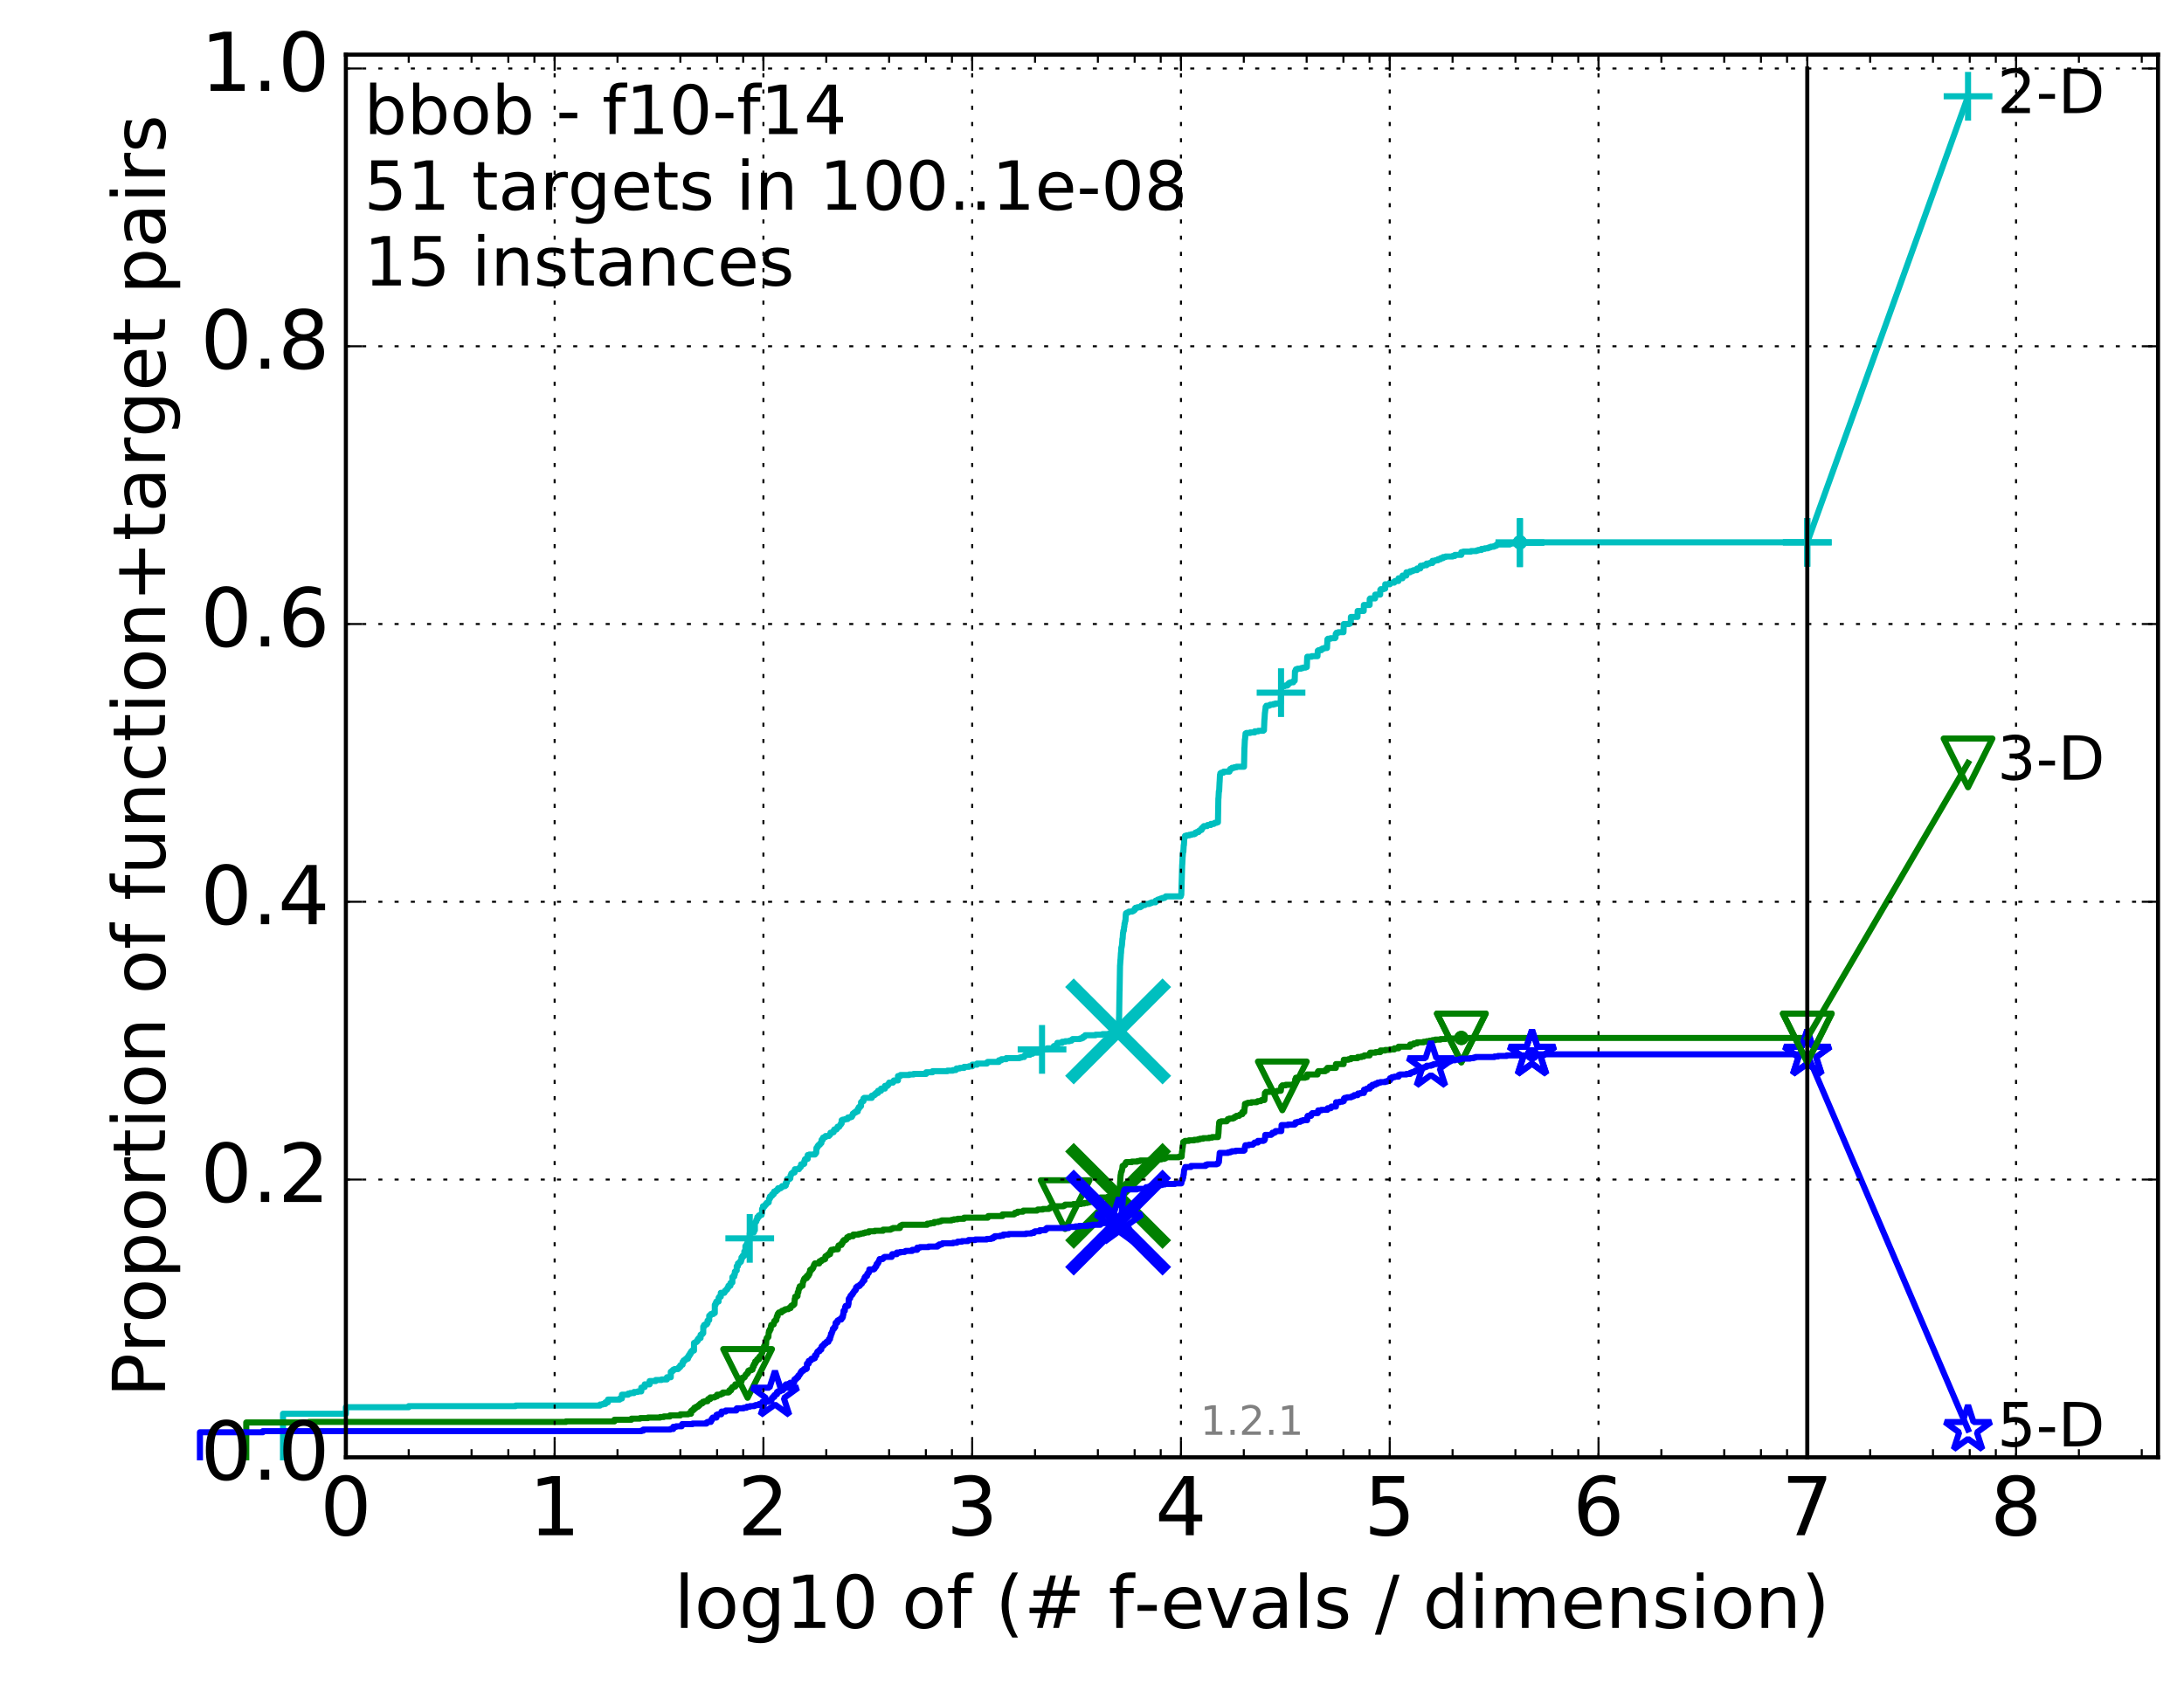 <?xml version="1.0" encoding="utf-8" standalone="no"?>
<!DOCTYPE svg PUBLIC "-//W3C//DTD SVG 1.1//EN"
  "http://www.w3.org/Graphics/SVG/1.1/DTD/svg11.dtd">
<!-- Created with matplotlib (http://matplotlib.org/) -->
<svg height="415pt" version="1.1" viewBox="0 0 538 415" width="538pt" xmlns="http://www.w3.org/2000/svg" xmlns:xlink="http://www.w3.org/1999/xlink">
 <defs>
  <style type="text/css">
*{stroke-linecap:butt;stroke-linejoin:round;stroke-miterlimit:100000;}
  </style>
 </defs>
 <g id="figure_1">
  <g id="patch_1">
   <path d="M 0 415.456 
L 538.8 415.456 
L 538.8 0 
L 0 0 
z
" style="fill:#ffffff;"/>
  </g>
  <g id="axes_1">
   <g id="patch_2">
    <path d="M 85.2 359.056 
L 531.6 359.056 
L 531.6 13.456 
L 85.2 13.456 
z
" style="fill:#ffffff;"/>
   </g>
   <g id="line2d_1">
    <defs>
     <path d="M 0 1.5 
C 0.398 1.5 0.779 1.342 1.061 1.061 
C 1.342 0.779 1.5 0.398 1.5 0 
C 1.5 -0.398 1.342 -0.779 1.061 -1.061 
C 0.779 -1.342 0.398 -1.5 0 -1.5 
C -0.398 -1.5 -0.779 -1.342 -1.061 -1.061 
C -1.342 -0.779 -1.5 -0.398 -1.5 0 
C -1.5 0.398 -1.342 0.779 -1.061 1.061 
C -0.779 1.342 -0.398 1.5 0 1.5 
z
" id="md853741635" style="stroke:#00bfbf;stroke-width:0.5;"/>
    </defs>
    <g>
     <use style="fill:#00bfbf;stroke:#00bfbf;stroke-width:0.5;" x="374.407" xlink:href="#md853741635" y="133.621"/>
     <use style="fill:#00bfbf;stroke:#00bfbf;stroke-width:0.5;" x="374.407" xlink:href="#md853741635" y="133.621"/>
    </g>
   </g>
   <g id="line2d_2">
    <path d="M 69.718 359.056 
L 69.718 348.321 
L 85.2 348.321 
L 85.2 346.711 
L 100.682 346.711 
L 100.682 346.443 
L 127.007 346.443 
L 127.007 346.309 
L 147.813 346.309 
L 147.813 346.04 
L 148.48 346.04 
L 148.48 345.906 
L 149.128 345.906 
L 149.128 345.503 
L 149.757 345.503 
L 149.757 344.832 
L 152.662 344.832 
L 152.662 344.564 
L 153.2 344.564 
L 153.2 343.625 
L 154.741 343.625 
L 154.741 343.356 
L 155.232 343.356 
L 155.232 343.222 
L 156.182 343.222 
L 156.182 342.954 
L 157.094 342.954 
L 157.094 342.82 
L 157.97 342.82 
L 157.97 341.88 
L 158.396 341.88 
L 158.396 341.746 
L 158.813 341.746 
L 158.813 341.075 
L 160.021 341.075 
L 160.021 340.27 
L 161.535 340.27 
L 161.535 340.002 
L 162.954 340.002 
L 162.954 339.868 
L 164.288 339.868 
L 164.288 339.331 
L 165.238 339.331 
L 165.238 337.989 
L 165.546 337.989 
L 165.546 337.721 
L 165.85 337.721 
L 165.85 337.452 
L 166.15 337.452 
L 166.15 337.318 
L 167.026 337.318 
L 167.026 337.05 
L 167.311 337.05 
L 167.311 336.781 
L 167.592 336.781 
L 167.592 336.379 
L 167.869 336.379 
L 167.869 336.244 
L 168.143 336.244 
L 168.143 335.574 
L 168.414 335.574 
L 168.414 335.171 
L 168.681 335.171 
L 168.681 335.037 
L 168.946 335.037 
L 168.946 334.768 
L 169.465 334.768 
L 169.465 334.232 
L 169.72 334.232 
L 169.72 333.829 
L 169.973 333.829 
L 169.973 333.427 
L 170.222 333.427 
L 170.222 333.024 
L 170.469 333.024 
L 170.469 332.756 
L 170.955 332.756 
L 170.955 330.877 
L 171.194 330.877 
L 171.194 330.743 
L 171.43 330.743 
L 171.43 330.609 
L 171.664 330.609 
L 171.664 330.34 
L 171.895 330.34 
L 171.895 329.938 
L 172.124 329.938 
L 172.124 329.669 
L 172.576 329.669 
L 172.576 328.864 
L 172.798 328.864 
L 172.798 328.73 
L 173.018 328.73 
L 173.018 328.462 
L 173.236 328.462 
L 173.236 326.851 
L 173.452 326.851 
L 173.452 326.449 
L 173.665 326.449 
L 173.665 326.315 
L 174.087 326.315 
L 174.087 326.046 
L 174.295 326.046 
L 174.295 325.375 
L 174.5 325.375 
L 174.5 325.241 
L 174.704 325.241 
L 174.704 324.168 
L 174.906 324.168 
L 174.906 324.033 
L 175.107 324.033 
L 175.107 323.765 
L 175.697 323.765 
L 175.697 323.497 
L 176.082 323.497 
L 176.082 321.484 
L 176.272 321.484 
L 176.272 321.081 
L 176.461 321.081 
L 176.461 320.679 
L 177.017 320.679 
L 177.017 319.739 
L 177.199 319.739 
L 177.199 319.471 
L 177.56 319.471 
L 177.56 318.532 
L 178.436 318.532 
L 178.436 318.263 
L 178.607 318.263 
L 178.607 317.995 
L 178.777 317.995 
L 178.777 317.861 
L 178.945 317.861 
L 178.945 317.727 
L 179.112 317.727 
L 179.112 317.458 
L 179.278 317.458 
L 179.278 317.19 
L 179.443 317.19 
L 179.443 316.787 
L 179.931 316.787 
L 179.931 316.116 
L 180.25 316.116 
L 180.25 315.982 
L 180.408 315.982 
L 180.408 314.64 
L 180.564 314.64 
L 180.564 314.506 
L 180.875 314.506 
L 180.875 313.969 
L 181.028 313.969 
L 181.028 313.298 
L 181.18 313.298 
L 181.18 313.164 
L 181.332 313.164 
L 181.332 313.03 
L 181.482 313.03 
L 181.482 311.957 
L 181.78 311.957 
L 181.78 311.286 
L 182.074 311.286 
L 182.074 311.151 
L 182.22 311.151 
L 182.22 310.883 
L 182.508 310.883 
L 182.508 310.48 
L 182.65 310.48 
L 182.65 309.81 
L 182.933 309.81 
L 182.933 309.407 
L 183.351 309.407 
L 183.351 308.333 
L 183.625 308.333 
L 183.625 306.992 
L 183.76 306.992 
L 183.76 306.857 
L 183.895 306.857 
L 183.895 306.589 
L 184.03 306.589 
L 184.03 306.321 
L 184.163 306.321 
L 184.163 305.381 
L 184.558 305.381 
L 184.558 305.113 
L 184.688 305.113 
L 184.688 303.905 
L 184.818 303.905 
L 184.818 303.771 
L 185.202 303.771 
L 185.202 303.637 
L 185.704 303.637 
L 185.704 303.1 
L 185.951 303.1 
L 185.951 301.222 
L 186.073 301.222 
L 186.073 301.087 
L 186.195 301.087 
L 186.195 300.953 
L 186.316 300.953 
L 186.316 300.551 
L 186.436 300.551 
L 186.436 300.416 
L 186.556 300.416 
L 186.556 299.88 
L 186.911 299.88 
L 186.911 299.477 
L 187.145 299.477 
L 187.145 299.343 
L 187.606 299.343 
L 187.606 298.94 
L 187.72 298.94 
L 187.72 297.867 
L 187.945 297.867 
L 187.945 297.196 
L 188.39 297.196 
L 188.499 296.793 
L 188.717 296.793 
L 188.826 296.391 
L 189.147 296.391 
L 189.147 296.257 
L 189.359 296.257 
L 189.464 295.317 
L 189.672 295.317 
L 189.672 294.781 
L 189.982 294.781 
L 189.982 294.646 
L 190.186 294.646 
L 190.186 294.244 
L 190.588 294.244 
L 190.688 293.573 
L 191.179 293.573 
L 191.179 293.304 
L 191.372 293.304 
L 191.372 293.17 
L 191.659 293.17 
L 191.659 292.768 
L 192.315 292.768 
L 192.407 292.499 
L 192.681 292.499 
L 192.681 292.231 
L 193.396 292.231 
L 193.396 292.097 
L 193.571 292.097 
L 193.571 291.426 
L 193.831 291.426 
L 193.917 290.487 
L 194.51 290.487 
L 194.51 290.352 
L 194.677 290.352 
L 194.76 289.547 
L 194.843 289.547 
L 194.925 289.145 
L 195.17 289.145 
L 195.251 288.876 
L 195.731 288.876 
L 195.81 288.071 
L 196.813 288.071 
L 196.813 287.803 
L 196.964 287.803 
L 196.964 287.669 
L 197.113 287.669 
L 197.113 287.534 
L 197.262 287.534 
L 197.336 286.863 
L 197.918 286.863 
L 197.918 286.729 
L 198.132 286.729 
L 198.132 286.058 
L 198.274 286.058 
L 198.274 285.656 
L 198.415 285.656 
L 198.415 285.522 
L 198.97 285.522 
L 198.97 284.582 
L 199.377 284.582 
L 199.377 284.448 
L 200.747 284.448 
L 200.747 284.314 
L 200.873 284.314 
L 200.873 284.046 
L 201.061 284.046 
L 201.123 282.838 
L 201.309 282.838 
L 201.371 282.435 
L 201.555 282.435 
L 201.555 282.167 
L 201.737 282.167 
L 201.737 282.033 
L 201.978 282.033 
L 201.978 281.764 
L 202.097 281.764 
L 202.097 281.63 
L 202.334 281.63 
L 202.393 280.825 
L 202.685 280.825 
L 202.743 280.288 
L 203.03 280.288 
L 203.03 280.154 
L 203.371 280.154 
L 203.371 279.886 
L 204.199 279.886 
L 204.307 279.617 
L 204.468 279.617 
L 204.575 279.081 
L 204.998 279.081 
L 204.998 278.946 
L 205.361 278.946 
L 205.361 278.544 
L 205.515 278.544 
L 205.515 278.275 
L 206.07 278.275 
L 206.07 278.007 
L 206.268 278.007 
L 206.318 277.605 
L 206.757 277.605 
L 206.854 277.336 
L 206.902 277.336 
L 206.998 277.068 
L 207.141 277.068 
L 207.141 276.799 
L 207.33 276.799 
L 207.33 275.994 
L 207.611 275.994 
L 207.611 275.86 
L 208.162 275.86 
L 208.162 275.726 
L 208.789 275.726 
L 208.877 275.323 
L 209.442 275.323 
L 209.442 275.189 
L 209.824 275.189 
L 209.866 274.921 
L 209.992 274.921 
L 210.076 274.384 
L 210.324 274.384 
L 210.406 274.116 
L 210.773 274.116 
L 210.773 273.847 
L 211.292 273.847 
L 211.331 273.176 
L 211.566 273.176 
L 211.566 272.774 
L 211.876 272.774 
L 211.876 272.505 
L 212.106 272.505 
L 212.106 271.566 
L 212.333 271.566 
L 212.37 271.298 
L 212.706 271.298 
L 212.706 270.627 
L 212.891 270.627 
L 212.891 270.493 
L 214.757 270.493 
L 214.757 269.956 
L 215.192 269.956 
L 215.192 269.822 
L 215.456 269.822 
L 215.456 269.553 
L 215.781 269.553 
L 215.781 269.285 
L 216.292 269.285 
L 216.292 268.748 
L 217.036 268.748 
L 217.036 268.211 
L 217.992 268.211 
L 217.992 267.54 
L 218.626 267.54 
L 218.626 267.272 
L 218.88 267.272 
L 218.88 267.004 
L 219.02 267.004 
L 219.02 266.735 
L 219.977 266.735 
L 219.977 266.467 
L 220.19 266.467 
L 220.19 266.199 
L 221.2 266.199 
L 221.2 265.125 
L 221.799 265.125 
L 221.824 264.857 
L 223.982 264.857 
L 223.982 264.723 
L 225.073 264.723 
L 225.073 264.588 
L 228.151 264.588 
L 228.151 264.186 
L 229.726 264.186 
L 229.726 263.917 
L 233.371 263.917 
L 233.371 263.783 
L 234.738 263.783 
L 234.738 263.649 
L 235.445 263.649 
L 235.445 263.515 
L 235.618 263.515 
L 235.618 263.246 
L 236.414 263.246 
L 236.414 263.112 
L 237.502 263.112 
L 237.502 262.844 
L 238.69 262.844 
L 238.69 262.71 
L 239.508 262.71 
L 239.508 262.307 
L 240.692 262.307 
L 240.692 262.039 
L 243.116 262.039 
L 243.116 261.77 
L 243.296 261.77 
L 243.296 261.636 
L 246.056 261.636 
L 246.056 261.234 
L 246.696 261.234 
L 246.696 260.965 
L 247.877 260.965 
L 247.877 260.697 
L 251.166 260.697 
L 251.166 260.563 
L 251.631 260.563 
L 251.631 260.429 
L 252.302 260.429 
L 252.408 260.026 
L 252.633 260.026 
L 252.633 259.892 
L 253.716 259.892 
L 253.716 259.623 
L 254.379 259.623 
L 254.379 259.355 
L 255.784 259.355 
L 255.784 259.221 
L 256.52 259.221 
L 256.52 258.818 
L 256.691 258.818 
L 256.691 258.55 
L 257.943 258.55 
L 257.943 258.282 
L 259.404 258.282 
L 259.404 258.013 
L 259.591 258.013 
L 259.591 257.745 
L 259.884 257.745 
L 259.884 257.611 
L 260.411 257.611 
L 260.459 256.94 
L 261.629 256.94 
L 261.629 256.671 
L 262.407 256.671 
L 262.407 256.537 
L 263.427 256.537 
L 263.427 256.403 
L 263.964 256.403 
L 264.038 256.135 
L 264.235 256.135 
L 264.235 256 
L 266.023 256 
L 266.023 255.866 
L 266.465 255.866 
L 266.465 255.732 
L 266.783 255.732 
L 266.783 255.464 
L 267.158 255.464 
L 267.226 255.195 
L 267.322 255.195 
L 267.322 255.061 
L 269.878 255.061 
L 269.878 254.927 
L 271.557 254.927 
L 271.557 254.793 
L 273.127 254.793 
L 273.127 254.658 
L 273.905 254.658 
L 273.905 254.524 
L 274.06 254.524 
L 274.06 254.39 
L 274.945 254.39 
L 274.945 254.122 
L 275.437 254.122 
L 275.529 253.719 
L 275.562 253.719 
L 275.664 250.633 
L 275.679 250.633 
L 275.781 244.192 
L 275.794 244.192 
L 275.903 237.885 
L 275.917 237.885 
L 276.008 236.409 
L 276.028 236.409 
L 276.125 234.799 
L 276.151 234.799 
L 276.223 233.457 
L 276.279 233.457 
L 276.388 232.786 
L 276.39 232.786 
L 276.491 231.31 
L 276.548 231.31 
L 276.637 229.834 
L 276.679 229.834 
L 276.724 229.297 
L 276.835 229.297 
L 276.908 228.358 
L 276.963 228.358 
L 277.013 227.553 
L 277.079 227.553 
L 277.164 226.882 
L 277.242 226.882 
L 277.323 225.271 
L 277.372 225.271 
L 277.374 225.003 
L 277.588 225.003 
L 277.588 224.869 
L 277.886 224.869 
L 277.886 224.735 
L 278.109 224.735 
L 278.109 224.6 
L 278.882 224.6 
L 278.882 224.466 
L 279.188 224.466 
L 279.188 224.332 
L 279.376 224.332 
L 279.376 224.198 
L 279.544 224.198 
L 279.568 223.795 
L 279.712 223.795 
L 279.712 223.661 
L 280.189 223.661 
L 280.189 223.527 
L 280.882 223.527 
L 280.882 223.393 
L 281.143 223.393 
L 281.143 223.124 
L 281.537 223.124 
L 281.537 222.99 
L 282.046 222.99 
L 282.046 222.856 
L 282.248 222.856 
L 282.248 222.722 
L 283.047 222.722 
L 283.047 222.588 
L 283.404 222.588 
L 283.404 222.453 
L 283.73 222.453 
L 283.73 222.319 
L 284.645 222.319 
L 284.661 221.917 
L 285.171 221.917 
L 285.171 221.648 
L 285.601 221.648 
L 285.601 221.514 
L 285.937 221.514 
L 285.937 221.38 
L 286.311 221.38 
L 286.311 221.246 
L 286.826 221.246 
L 286.826 221.112 
L 287.052 221.112 
L 287.052 220.977 
L 287.187 220.977 
L 287.187 220.843 
L 290.867 220.843 
L 290.975 220.441 
L 290.997 220.441 
L 291.108 216.683 
L 291.111 216.683 
L 291.215 213.06 
L 291.23 213.06 
L 291.329 211.047 
L 291.343 211.047 
L 291.43 209.84 
L 291.505 209.84 
L 291.596 208.23 
L 291.643 208.23 
L 291.741 206.485 
L 291.787 206.485 
L 291.88 206.083 
L 291.906 206.083 
L 291.906 205.948 
L 292.306 205.948 
L 292.306 205.814 
L 292.974 205.814 
L 292.974 205.68 
L 293.519 205.68 
L 293.519 205.546 
L 294.175 205.546 
L 294.175 205.412 
L 294.466 205.412 
L 294.466 205.143 
L 294.785 205.143 
L 294.785 205.009 
L 295.255 205.009 
L 295.285 204.741 
L 295.447 204.741 
L 295.447 204.606 
L 295.719 204.606 
L 295.719 204.472 
L 296 204.472 
L 296 204.07 
L 296.246 204.07 
L 296.311 203.801 
L 296.413 203.801 
L 296.413 203.667 
L 296.573 203.667 
L 296.573 203.533 
L 297.363 203.533 
L 297.472 203.265 
L 298.269 203.265 
L 298.269 202.996 
L 299.031 202.996 
L 299.031 202.862 
L 299.229 202.862 
L 299.229 202.728 
L 299.665 202.728 
L 299.665 202.594 
L 300.028 202.594 
L 300.13 196.689 
L 300.155 196.689 
L 300.249 194.945 
L 300.32 194.945 
L 300.428 192.664 
L 300.44 192.664 
L 300.526 190.919 
L 300.557 190.919 
L 300.62 190.517 
L 300.82 190.517 
L 300.82 190.383 
L 301.365 190.383 
L 301.428 190.114 
L 302.866 190.114 
L 302.956 189.577 
L 303.071 189.577 
L 303.071 189.443 
L 303.406 189.443 
L 303.489 189.175 
L 304.047 189.175 
L 304.047 189.041 
L 304.611 189.041 
L 304.611 188.907 
L 306.448 188.907 
L 306.548 184.21 
L 306.566 184.21 
L 306.661 182.197 
L 306.694 182.197 
L 306.79 181.124 
L 306.808 181.124 
L 306.821 180.721 
L 307.037 180.721 
L 307.037 180.587 
L 307.967 180.587 
L 307.967 180.453 
L 309.086 180.453 
L 309.086 180.184 
L 309.978 180.184 
L 309.978 180.05 
L 311.198 180.05 
L 311.198 179.916 
L 311.362 179.916 
L 311.473 177.232 
L 311.495 177.232 
L 311.593 175.622 
L 311.613 175.622 
L 311.696 174.817 
L 311.73 174.817 
L 311.773 174.146 
L 311.948 174.146 
L 311.948 173.878 
L 312.646 173.878 
L 312.646 173.743 
L 312.921 173.743 
L 312.921 173.609 
L 313.668 173.609 
L 313.668 173.475 
L 314.172 173.475 
L 314.172 173.341 
L 315.086 173.341 
L 315.086 173.207 
L 315.481 173.207 
L 315.587 169.718 
L 315.634 169.718 
L 315.672 169.047 
L 316.513 169.047 
L 316.513 168.913 
L 317.094 168.913 
L 317.094 168.778 
L 317.281 168.778 
L 317.281 168.51 
L 317.503 168.51 
L 317.584 168.242 
L 317.904 168.242 
L 317.904 168.107 
L 318.582 168.107 
L 318.685 167.839 
L 318.706 167.839 
L 318.706 167.705 
L 318.933 167.705 
L 318.995 165.424 
L 319.067 165.424 
L 319.174 165.021 
L 319.264 165.021 
L 319.264 164.887 
L 319.641 164.887 
L 319.641 164.753 
L 320.472 164.753 
L 320.472 164.619 
L 320.925 164.619 
L 320.925 164.484 
L 321.604 164.484 
L 321.604 164.35 
L 321.919 164.35 
L 322.012 161.935 
L 322.047 161.935 
L 322.047 161.801 
L 323.12 161.801 
L 323.12 161.666 
L 324.546 161.666 
L 324.622 160.325 
L 324.827 160.325 
L 324.827 160.19 
L 325.517 160.19 
L 325.517 159.922 
L 325.745 159.922 
L 325.745 159.788 
L 326.173 159.788 
L 326.173 159.654 
L 326.89 159.654 
L 326.996 157.507 
L 327.121 157.507 
L 327.121 157.372 
L 327.771 157.372 
L 327.771 157.238 
L 328.858 157.238 
L 328.858 157.104 
L 328.983 157.104 
L 329.044 156.165 
L 329.227 156.165 
L 329.227 155.896 
L 329.681 155.896 
L 329.681 155.762 
L 330.949 155.762 
L 331.025 153.749 
L 332.342 153.749 
L 332.342 153.615 
L 332.609 153.615 
L 332.609 153.481 
L 332.749 153.481 
L 332.775 152.005 
L 334.405 152.005 
L 334.436 150.529 
L 335.933 150.529 
L 335.969 149.053 
L 337.387 149.053 
L 337.411 147.577 
L 337.522 147.577 
L 337.522 147.443 
L 338.725 147.443 
L 338.762 146.503 
L 339.986 146.503 
L 340.023 145.296 
L 340.135 145.296 
L 340.135 145.161 
L 340.839 145.161 
L 340.839 145.027 
L 341.22 145.027 
L 341.231 143.954 
L 342.379 143.954 
L 342.382 143.551 
L 343.453 143.551 
L 343.454 143.283 
L 343.649 143.283 
L 343.649 143.149 
L 344.493 143.149 
L 344.508 142.478 
L 345.484 142.478 
L 345.499 141.807 
L 346.434 141.807 
L 346.448 141.002 
L 347.345 141.002 
L 347.357 140.733 
L 347.942 140.733 
L 347.942 140.599 
L 348.223 140.599 
L 348.223 140.465 
L 349.069 140.465 
L 349.075 140.062 
L 349.875 140.062 
L 349.953 139.391 
L 350.658 139.391 
L 350.658 139.257 
L 351.414 139.257 
L 351.426 138.855 
L 352.147 138.855 
L 352.147 138.72 
L 352.855 138.72 
L 352.866 138.184 
L 353.542 138.184 
L 353.542 138.049 
L 354.209 138.049 
L 354.217 137.781 
L 354.856 137.781 
L 354.865 137.513 
L 355.492 137.513 
L 355.494 137.244 
L 356.101 137.244 
L 356.101 137.11 
L 357.841 137.11 
L 357.841 136.976 
L 358.388 136.976 
L 358.396 136.708 
L 359.965 136.708 
L 359.974 136.037 
L 360.475 136.037 
L 360.475 135.902 
L 362.368 135.902 
L 362.368 135.768 
L 363.702 135.768 
L 363.702 135.634 
L 364.12 135.634 
L 364.12 135.5 
L 364.95 135.5 
L 364.953 135.232 
L 365.75 135.232 
L 365.75 135.097 
L 366.517 135.097 
L 366.517 134.963 
L 366.89 134.963 
L 366.89 134.829 
L 367.264 134.829 
L 367.264 134.695 
L 367.984 134.695 
L 367.984 134.561 
L 368.337 134.561 
L 368.337 134.426 
L 368.677 134.426 
L 368.678 134.158 
L 371.872 134.158 
L 371.872 134.024 
L 372.168 134.024 
L 372.168 133.89 
L 373.865 133.89 
L 373.865 133.755 
L 374.407 133.755 
L 374.407 133.621 
L 445.2 133.621 
L 445.2 133.621 
" style="fill:none;stroke:#00bfbf;stroke-linecap:square;stroke-width:1.5;"/>
   </g>
   <g id="line2d_3">
    <defs>
     <path d="M -6 0 
L 6 0 
M 0 6 
L 0 -6 
" id="mf53fe0abd9" style="stroke:#00bfbf;stroke-width:1.5;"/>
    </defs>
    <g>
     <use style="fill:none;stroke:#00bfbf;stroke-width:1.5;" x="184.688" xlink:href="#mf53fe0abd9" y="305.113"/>
     <use style="fill:none;stroke:#00bfbf;stroke-width:1.5;" x="256.691" xlink:href="#mf53fe0abd9" y="258.55"/>
     <use style="fill:none;stroke:#00bfbf;stroke-width:1.5;" x="315.566" xlink:href="#mf53fe0abd9" y="170.657"/>
     <use style="fill:none;stroke:#00bfbf;stroke-width:1.5;" x="374.407" xlink:href="#mf53fe0abd9" y="133.755"/>
     <use style="fill:none;stroke:#00bfbf;stroke-width:1.5;" x="374.407" xlink:href="#mf53fe0abd9" y="133.621"/>
     <use style="fill:none;stroke:#00bfbf;stroke-width:1.5;" x="445.2" xlink:href="#mf53fe0abd9" y="133.621"/>
    </g>
   </g>
   <g id="line2d_4"/>
   <g id="line2d_5">
    <path clip-path="url(#p461754a812)" d="M 275.435 254.122 
" style="fill:none;stroke:#00bfbf;stroke-linecap:square;"/>
    <defs>
     <path d="M -12 12 
L 12 -12 
M -12 -12 
L 12 12 
" id="m02a7b2ce44" style="stroke:#00bfbf;stroke-width:3.0;"/>
    </defs>
    <g clip-path="url(#p461754a812)">
     <use style="fill:#00bfbf;stroke:#00bfbf;stroke-width:3.0;" x="275.435" xlink:href="#m02a7b2ce44" y="254.122"/>
    </g>
   </g>
   <g id="line2d_6">
    <defs>
     <path d="M 0 1.5 
C 0.398 1.5 0.779 1.342 1.061 1.061 
C 1.342 0.779 1.5 0.398 1.5 0 
C 1.5 -0.398 1.342 -0.779 1.061 -1.061 
C 0.779 -1.342 0.398 -1.5 0 -1.5 
C -0.398 -1.5 -0.779 -1.342 -1.061 -1.061 
C -1.342 -0.779 -1.5 -0.398 -1.5 0 
C -1.5 0.398 -1.342 0.779 -1.061 1.061 
C -0.779 1.342 -0.398 1.5 0 1.5 
z
" id="md6d9b323c9" style="stroke:#008000;stroke-width:0.5;"/>
    </defs>
    <g>
     <use style="fill:#008000;stroke:#008000;stroke-width:0.5;" x="359.98" xlink:href="#md6d9b323c9" y="255.732"/>
     <use style="fill:#008000;stroke:#008000;stroke-width:0.5;" x="359.98" xlink:href="#md6d9b323c9" y="255.732"/>
    </g>
   </g>
   <g id="line2d_7">
    <path d="M 60.662 359.056 
L 60.662 350.468 
L 76.144 350.468 
L 76.144 350.334 
L 139.424 350.334 
L 139.424 350.2 
L 151.353 350.2 
L 151.353 349.797 
L 155.553 349.797 
L 155.553 349.529 
L 157.682 349.529 
L 157.682 349.395 
L 159.625 349.395 
L 159.625 349.261 
L 162.608 349.261 
L 162.608 349.126 
L 163.519 349.126 
L 163.519 348.992 
L 165.031 348.992 
L 165.031 348.724 
L 167.592 348.724 
L 167.592 348.456 
L 169.551 348.456 
L 169.551 348.321 
L 170.222 348.321 
L 170.222 347.65 
L 170.387 347.65 
L 170.387 347.516 
L 170.713 347.516 
L 170.713 347.248 
L 171.035 347.248 
L 171.035 346.845 
L 171.508 346.845 
L 171.508 346.577 
L 171.972 346.577 
L 171.972 346.443 
L 172.124 346.443 
L 172.124 346.174 
L 172.426 346.174 
L 172.426 345.906 
L 172.576 345.906 
L 172.576 345.772 
L 173.018 345.772 
L 173.018 345.638 
L 173.163 345.638 
L 173.163 345.369 
L 173.594 345.369 
L 173.594 345.235 
L 174.295 345.235 
L 174.295 344.967 
L 174.432 344.967 
L 174.432 344.698 
L 174.973 344.698 
L 174.973 344.296 
L 176.019 344.296 
L 176.019 344.162 
L 176.272 344.162 
L 176.272 344.027 
L 176.648 344.027 
L 176.648 343.625 
L 177.5 343.625 
L 177.5 343.491 
L 177.738 343.491 
L 177.738 343.356 
L 178.089 343.356 
L 178.089 343.088 
L 179.443 343.088 
L 179.443 342.954 
L 179.661 342.954 
L 179.661 342.551 
L 180.091 342.551 
L 180.091 342.149 
L 180.302 342.149 
L 180.408 341.746 
L 180.823 341.746 
L 180.823 341.612 
L 181.13 341.612 
L 181.13 341.075 
L 181.829 341.075 
L 181.928 340.807 
L 182.025 340.807 
L 182.025 340.673 
L 182.22 340.673 
L 182.22 340.27 
L 182.698 340.27 
L 182.792 339.465 
L 183.259 339.465 
L 183.259 339.331 
L 183.442 339.331 
L 183.534 338.928 
L 183.625 338.928 
L 183.715 338.66 
L 183.895 338.66 
L 183.985 338.391 
L 184.163 338.391 
L 184.163 338.123 
L 184.339 338.123 
L 184.339 337.721 
L 184.602 337.721 
L 184.602 337.586 
L 185.117 337.586 
L 185.117 337.452 
L 185.371 337.452 
L 185.454 336.647 
L 185.704 336.647 
L 185.704 336.11 
L 185.869 336.11 
L 185.869 335.976 
L 186.032 335.976 
L 186.032 335.439 
L 186.356 335.439 
L 186.356 335.171 
L 186.516 335.171 
L 186.516 334.903 
L 186.99 334.903 
L 186.99 334.366 
L 187.223 334.366 
L 187.223 334.097 
L 187.453 334.097 
L 187.453 333.963 
L 187.606 333.963 
L 187.682 333.158 
L 187.833 333.158 
L 187.833 332.621 
L 187.983 332.621 
L 188.057 332.219 
L 188.206 332.219 
L 188.206 331.682 
L 188.426 331.682 
L 188.426 331.28 
L 188.717 331.28 
L 188.79 329.938 
L 188.861 329.938 
L 188.861 329.669 
L 189.076 329.669 
L 189.076 329.401 
L 189.288 329.401 
L 189.359 328.327 
L 189.429 328.327 
L 189.429 327.925 
L 189.638 327.925 
L 189.638 327.522 
L 189.845 327.522 
L 189.914 326.717 
L 189.982 326.717 
L 189.982 326.449 
L 190.321 326.449 
L 190.321 326.315 
L 190.588 326.315 
L 190.655 325.778 
L 190.721 325.778 
L 190.721 325.509 
L 190.984 325.509 
L 190.984 325.241 
L 191.243 325.241 
L 191.308 324.57 
L 191.372 324.57 
L 191.372 324.302 
L 191.564 324.302 
L 191.564 323.765 
L 191.691 323.765 
L 191.754 323.497 
L 191.88 323.497 
L 191.88 323.362 
L 192.499 323.362 
L 192.499 323.094 
L 192.62 323.094 
L 192.62 322.96 
L 193.041 322.96 
L 193.041 322.826 
L 193.219 322.826 
L 193.219 322.692 
L 193.513 322.692 
L 193.513 322.557 
L 194.202 322.557 
L 194.202 322.423 
L 194.314 322.423 
L 194.314 322.289 
L 194.76 322.289 
L 194.87 321.752 
L 195.088 321.752 
L 195.088 321.618 
L 195.412 321.618 
L 195.412 321.35 
L 195.678 321.35 
L 195.784 320.008 
L 195.889 320.008 
L 195.889 319.471 
L 196.202 319.471 
L 196.202 319.337 
L 196.459 319.337 
L 196.51 318.398 
L 196.662 318.398 
L 196.763 317.592 
L 196.813 317.592 
L 196.813 317.458 
L 196.964 317.458 
L 197.014 316.921 
L 197.409 316.921 
L 197.409 316.787 
L 197.701 316.787 
L 197.798 315.848 
L 197.846 315.848 
L 197.894 315.58 
L 197.989 315.58 
L 198.037 315.177 
L 198.179 315.177 
L 198.227 314.909 
L 198.74 314.909 
L 198.74 314.372 
L 199.152 314.372 
L 199.152 313.969 
L 199.377 313.969 
L 199.377 313.567 
L 199.511 313.567 
L 199.556 312.896 
L 199.909 312.896 
L 199.909 312.627 
L 200.17 312.627 
L 200.256 312.359 
L 200.343 312.359 
L 200.385 311.957 
L 200.471 311.957 
L 200.556 311.554 
L 200.726 311.554 
L 200.726 311.286 
L 201.797 311.286 
L 201.878 310.749 
L 202.315 310.749 
L 202.354 310.48 
L 202.588 310.48 
L 202.588 310.346 
L 203.011 310.346 
L 203.011 310.212 
L 203.277 310.212 
L 203.314 309.541 
L 203.501 309.541 
L 203.501 309.407 
L 203.761 309.407 
L 203.761 309.273 
L 204.017 309.273 
L 204.017 309.004 
L 204.486 309.004 
L 204.486 308.468 
L 204.628 308.468 
L 204.699 308.065 
L 204.805 308.065 
L 204.805 307.931 
L 205.395 307.931 
L 205.395 307.797 
L 206.4 307.797 
L 206.465 307.126 
L 206.563 307.126 
L 206.563 306.857 
L 206.886 306.857 
L 206.886 306.723 
L 207.298 306.723 
L 207.298 306.321 
L 207.549 306.321 
L 207.642 305.784 
L 207.888 305.784 
L 207.888 305.516 
L 208.313 305.516 
L 208.313 305.381 
L 208.493 305.381 
L 208.582 305.113 
L 208.641 305.113 
L 208.671 304.845 
L 209.139 304.845 
L 209.139 304.576 
L 210.159 304.576 
L 210.186 304.174 
L 211.501 304.174 
L 211.501 304.039 
L 212.067 304.039 
L 212.067 303.905 
L 212.694 303.905 
L 212.694 303.771 
L 213.134 303.771 
L 213.134 303.637 
L 214.013 303.637 
L 214.013 303.369 
L 215.478 303.369 
L 215.478 303.234 
L 217.539 303.234 
L 217.539 302.966 
L 219.371 302.966 
L 219.371 302.832 
L 219.662 302.832 
L 219.662 302.698 
L 219.968 302.698 
L 219.968 302.563 
L 221.684 302.563 
L 221.733 302.027 
L 221.979 302.027 
L 221.979 301.892 
L 222.239 301.892 
L 222.239 301.758 
L 228.421 301.758 
L 228.421 301.49 
L 229.249 301.49 
L 229.249 301.356 
L 230.126 301.356 
L 230.126 301.087 
L 231.144 301.087 
L 231.144 300.953 
L 231.647 300.953 
L 231.647 300.819 
L 231.993 300.819 
L 231.993 300.685 
L 234.399 300.685 
L 234.399 300.551 
L 234.971 300.551 
L 234.971 300.416 
L 235.882 300.416 
L 235.882 300.282 
L 237.477 300.282 
L 237.477 300.014 
L 243.327 300.014 
L 243.327 299.88 
L 243.446 299.88 
L 243.446 299.611 
L 246.948 299.611 
L 246.948 299.209 
L 249.801 299.209 
L 249.801 299.075 
L 250.016 299.075 
L 250.016 298.806 
L 250.662 298.806 
L 250.662 298.538 
L 251.989 298.538 
L 252.095 298.269 
L 255.45 298.269 
L 255.45 298.135 
L 255.642 298.135 
L 255.642 298.001 
L 256.902 298.001 
L 256.902 297.867 
L 258.356 297.867 
L 258.356 297.733 
L 258.648 297.733 
L 258.648 297.464 
L 259.567 297.464 
L 259.567 297.196 
L 261.963 297.196 
L 261.963 297.062 
L 262.266 297.062 
L 262.266 296.928 
L 262.378 296.928 
L 262.378 296.793 
L 264.4 296.793 
L 264.4 296.659 
L 266.305 296.659 
L 266.305 296.525 
L 267.089 296.525 
L 267.089 296.391 
L 267.808 296.391 
L 267.808 296.257 
L 268.348 296.257 
L 268.348 296.122 
L 269.17 296.122 
L 269.17 295.586 
L 269.855 295.586 
L 269.855 295.317 
L 270.464 295.317 
L 270.464 295.183 
L 271.031 295.183 
L 271.031 295.049 
L 272.77 295.049 
L 272.77 294.915 
L 274.343 294.915 
L 274.343 294.781 
L 275.358 294.781 
L 275.358 294.646 
L 275.577 294.646 
L 275.686 293.707 
L 275.701 293.707 
L 275.799 293.036 
L 275.831 293.036 
L 275.942 291.023 
L 275.946 291.023 
L 276.042 289.547 
L 276.081 289.547 
L 276.158 288.876 
L 276.197 288.876 
L 276.249 288.608 
L 276.322 288.608 
L 276.43 288.071 
L 276.45 288.071 
L 276.531 287.266 
L 276.759 287.266 
L 276.759 287.132 
L 277.016 287.132 
L 277.016 286.998 
L 277.179 286.998 
L 277.225 286.595 
L 277.386 286.595 
L 277.386 286.327 
L 278.814 286.327 
L 278.814 286.193 
L 280.194 286.193 
L 280.194 286.058 
L 280.855 286.058 
L 280.855 285.924 
L 283.088 285.924 
L 283.088 285.79 
L 283.971 285.79 
L 283.971 285.656 
L 286.073 285.656 
L 286.073 285.522 
L 286.814 285.522 
L 286.814 285.387 
L 287.131 285.387 
L 287.131 285.119 
L 290.377 285.119 
L 290.377 284.985 
L 291.085 284.985 
L 291.166 283.777 
L 291.199 283.777 
L 291.297 282.704 
L 291.335 282.704 
L 291.429 281.899 
L 291.452 281.899 
L 291.47 281.362 
L 291.721 281.362 
L 291.721 281.228 
L 291.924 281.228 
L 291.924 281.093 
L 292.876 281.093 
L 292.876 280.959 
L 294.173 280.959 
L 294.173 280.825 
L 295.102 280.825 
L 295.102 280.691 
L 295.589 280.691 
L 295.589 280.557 
L 296.382 280.557 
L 296.382 280.422 
L 297.85 280.422 
L 297.85 280.288 
L 298.603 280.288 
L 298.603 280.154 
L 300.041 280.154 
L 300.15 279.215 
L 300.154 279.215 
L 300.248 277.47 
L 300.267 277.47 
L 300.331 276.531 
L 300.422 276.531 
L 300.422 276.397 
L 300.83 276.397 
L 300.83 276.263 
L 302.195 276.263 
L 302.302 275.994 
L 302.41 275.994 
L 302.437 275.726 
L 302.825 275.726 
L 302.825 275.592 
L 303.713 275.592 
L 303.713 275.458 
L 304.043 275.458 
L 304.107 275.189 
L 304.441 275.189 
L 304.441 275.055 
L 304.585 275.055 
L 304.585 274.921 
L 305.254 274.921 
L 305.254 274.787 
L 305.378 274.787 
L 305.378 274.652 
L 305.621 274.652 
L 305.621 274.518 
L 306.034 274.518 
L 306.047 273.981 
L 306.506 273.981 
L 306.603 272.774 
L 306.653 272.774 
L 306.677 271.969 
L 307.044 271.969 
L 307.044 271.834 
L 307.399 271.834 
L 307.399 271.7 
L 308.271 271.7 
L 308.271 271.566 
L 309.568 271.566 
L 309.568 271.432 
L 309.83 271.432 
L 309.83 271.298 
L 310.57 271.298 
L 310.57 271.164 
L 310.762 271.164 
L 310.762 271.029 
L 311.473 271.029 
L 311.575 269.687 
L 311.585 269.687 
L 311.597 269.285 
L 311.746 269.285 
L 311.847 269.017 
L 312.893 269.017 
L 312.893 268.882 
L 314.698 268.882 
L 314.698 268.748 
L 315.516 268.748 
L 315.626 267.675 
L 315.795 267.675 
L 315.886 267.406 
L 316.72 267.406 
L 316.72 267.272 
L 318.456 267.272 
L 318.456 267.138 
L 318.886 267.138 
L 318.984 266.601 
L 319.014 266.601 
L 319.056 265.93 
L 319.189 265.93 
L 319.23 265.528 
L 321.494 265.528 
L 321.494 265.393 
L 321.954 265.393 
L 322.014 264.723 
L 324.559 264.723 
L 324.634 264.052 
L 324.738 264.052 
L 324.738 263.917 
L 326.46 263.917 
L 326.461 263.649 
L 326.946 263.649 
L 326.977 263.112 
L 329.067 263.112 
L 329.09 262.173 
L 330.986 262.173 
L 331.028 261.099 
L 332.181 261.099 
L 332.181 260.965 
L 332.769 260.965 
L 332.811 260.697 
L 334.455 260.697 
L 334.46 260.429 
L 335.414 260.429 
L 335.414 260.294 
L 335.976 260.294 
L 336.075 260.026 
L 337.398 260.026 
L 337.432 259.489 
L 337.524 259.489 
L 337.524 259.355 
L 338.853 259.355 
L 338.853 259.221 
L 340.025 259.221 
L 340.055 258.818 
L 341.259 258.818 
L 341.259 258.684 
L 342.399 258.684 
L 342.399 258.55 
L 343.483 258.55 
L 343.486 258.282 
L 344.52 258.282 
L 344.525 257.879 
L 347.362 257.879 
L 347.373 257.342 
L 348.244 257.342 
L 348.244 257.074 
L 349.087 257.074 
L 349.087 256.805 
L 350.681 256.805 
L 350.681 256.671 
L 351.439 256.671 
L 351.439 256.537 
L 352.166 256.537 
L 352.166 256.403 
L 352.876 256.403 
L 352.876 256.269 
L 353.563 256.269 
L 353.563 256.135 
L 354.861 256.135 
L 354.861 256 
L 356.112 256 
L 356.112 255.866 
L 359.98 255.866 
L 359.98 255.732 
L 445.2 255.732 
L 445.2 255.732 
" style="fill:none;stroke:#008000;stroke-linecap:square;stroke-width:1.5;"/>
   </g>
   <g id="line2d_8">
    <defs>
     <path d="M -0 6 
L 6 -6 
L -6 -6 
z
" id="m58d116ca26" style="stroke:#008000;stroke-linejoin:miter;stroke-width:1.5;"/>
    </defs>
    <g>
     <use style="fill:none;stroke:#008000;stroke-linejoin:miter;stroke-width:1.5;" x="184.163" xlink:href="#m58d116ca26" y="338.391"/>
     <use style="fill:none;stroke:#008000;stroke-linejoin:miter;stroke-width:1.5;" x="262.378" xlink:href="#m58d116ca26" y="296.793"/>
     <use style="fill:none;stroke:#008000;stroke-linejoin:miter;stroke-width:1.5;" x="315.886" xlink:href="#m58d116ca26" y="267.54"/>
     <use style="fill:none;stroke:#008000;stroke-linejoin:miter;stroke-width:1.5;" x="359.98" xlink:href="#m58d116ca26" y="255.732"/>
     <use style="fill:none;stroke:#008000;stroke-linejoin:miter;stroke-width:1.5;" x="359.98" xlink:href="#m58d116ca26" y="255.732"/>
     <use style="fill:none;stroke:#008000;stroke-linejoin:miter;stroke-width:1.5;" x="445.2" xlink:href="#m58d116ca26" y="255.732"/>
    </g>
   </g>
   <g id="line2d_9"/>
   <g id="line2d_10">
    <path clip-path="url(#p461754a812)" d="M 275.434 294.646 
" style="fill:none;stroke:#008000;stroke-linecap:square;"/>
    <defs>
     <path d="M -12 12 
L 12 -12 
M -12 -12 
L 12 12 
" id="mf125b10715" style="stroke:#008000;stroke-width:3.0;"/>
    </defs>
    <g clip-path="url(#p461754a812)">
     <use style="fill:#008000;stroke:#008000;stroke-width:3.0;" x="275.434" xlink:href="#mf125b10715" y="294.646"/>
    </g>
   </g>
   <g id="line2d_11">
    <defs>
     <path d="M 0 1.5 
C 0.398 1.5 0.779 1.342 1.061 1.061 
C 1.342 0.779 1.5 0.398 1.5 0 
C 1.5 -0.398 1.342 -0.779 1.061 -1.061 
C 0.779 -1.342 0.398 -1.5 0 -1.5 
C -0.398 -1.5 -0.779 -1.342 -1.061 -1.061 
C -1.342 -0.779 -1.5 -0.398 -1.5 0 
C -1.5 0.398 -1.342 0.779 -1.061 1.061 
C -0.779 1.342 -0.398 1.5 0 1.5 
z
" id="mc5322f9002" style="stroke:#0000ff;stroke-width:0.5;"/>
    </defs>
    <g>
     <use style="fill:#0000ff;stroke:#0000ff;stroke-width:0.5;" x="377.392" xlink:href="#mc5322f9002" y="259.758"/>
     <use style="fill:#0000ff;stroke:#0000ff;stroke-width:0.5;" x="377.392" xlink:href="#mc5322f9002" y="259.758"/>
    </g>
   </g>
   <g id="line2d_12">
    <path d="M 49.253 359.056 
L 49.253 352.884 
L 64.735 352.884 
L 64.735 352.615 
L 157.97 352.615 
L 157.97 352.481 
L 158.48 352.481 
L 158.48 352.213 
L 165.114 352.213 
L 165.114 352.079 
L 165.85 352.079 
L 165.85 351.542 
L 166.563 351.542 
L 166.563 351.408 
L 167.924 351.408 
L 168.034 350.871 
L 170.616 350.871 
L 170.616 350.737 
L 174.045 350.737 
L 174.045 350.468 
L 174.295 350.468 
L 174.295 350.334 
L 175.107 350.334 
L 175.107 349.932 
L 175.345 349.932 
L 175.345 349.529 
L 175.58 349.529 
L 175.58 349.261 
L 176.498 349.261 
L 176.498 348.59 
L 176.796 348.59 
L 176.796 348.456 
L 177.666 348.456 
L 177.738 347.785 
L 178.777 347.785 
L 178.777 347.516 
L 181.392 347.516 
L 181.392 347.114 
L 181.512 347.114 
L 181.512 346.979 
L 183.185 346.979 
L 183.185 346.845 
L 183.895 346.845 
L 184.003 346.577 
L 184.74 346.577 
L 184.74 346.443 
L 185.803 346.443 
L 185.803 346.309 
L 186.146 346.309 
L 186.146 346.174 
L 187.005 346.174 
L 187.005 345.906 
L 187.833 345.906 
L 187.833 345.369 
L 189.232 345.369 
L 189.232 345.235 
L 189.443 345.235 
L 189.443 345.101 
L 190.023 345.101 
L 190.105 344.564 
L 190.145 344.564 
L 190.145 344.43 
L 190.388 344.43 
L 190.388 344.162 
L 190.747 344.162 
L 190.747 343.759 
L 190.905 343.759 
L 190.905 343.625 
L 191.14 343.625 
L 191.14 343.491 
L 191.411 343.491 
L 191.411 342.954 
L 191.602 342.954 
L 191.602 342.82 
L 192.167 342.82 
L 192.167 342.685 
L 192.315 342.685 
L 192.315 342.551 
L 192.826 342.551 
L 192.826 342.283 
L 193.077 342.283 
L 193.112 341.88 
L 193.325 341.88 
L 193.36 341.344 
L 193.64 341.344 
L 193.64 341.075 
L 194.224 341.075 
L 194.224 340.941 
L 194.627 340.941 
L 194.661 340.673 
L 195.636 340.673 
L 195.7 339.868 
L 196.046 339.868 
L 196.046 339.599 
L 196.325 339.599 
L 196.325 339.331 
L 196.632 339.331 
L 196.632 338.928 
L 196.844 338.928 
L 196.844 338.794 
L 196.964 338.794 
L 197.024 338.526 
L 197.083 338.526 
L 197.083 338.391 
L 197.232 338.391 
L 197.291 337.989 
L 197.526 337.989 
L 197.526 337.721 
L 197.932 337.721 
L 197.932 337.452 
L 198.046 337.452 
L 198.046 337.318 
L 198.611 337.318 
L 198.611 337.184 
L 198.749 337.184 
L 198.777 335.976 
L 199.215 335.976 
L 199.215 335.305 
L 199.511 335.305 
L 199.511 335.171 
L 199.803 335.171 
L 199.883 334.768 
L 200.454 334.768 
L 200.454 334.634 
L 200.734 334.634 
L 200.734 333.963 
L 201.111 333.963 
L 201.161 333.427 
L 201.235 333.427 
L 201.235 333.292 
L 201.358 333.292 
L 201.358 333.024 
L 201.53 333.024 
L 201.53 332.89 
L 201.918 332.89 
L 201.942 332.487 
L 202.322 332.487 
L 202.37 331.816 
L 202.44 331.816 
L 202.44 331.682 
L 202.604 331.682 
L 202.604 331.548 
L 202.881 331.548 
L 202.881 331.28 
L 203.087 331.28 
L 203.087 331.011 
L 203.449 331.011 
L 203.472 330.743 
L 203.583 330.743 
L 203.583 330.609 
L 204.068 330.609 
L 204.177 329.938 
L 204.458 329.938 
L 204.543 329.267 
L 204.65 329.267 
L 204.713 328.596 
L 204.882 328.596 
L 204.987 328.059 
L 205.071 328.059 
L 205.175 327.388 
L 205.463 327.388 
L 205.525 326.986 
L 205.749 326.986 
L 205.849 325.912 
L 206.249 325.912 
L 206.308 325.375 
L 206.524 325.375 
L 206.524 325.241 
L 206.738 325.241 
L 206.738 325.107 
L 207.235 325.107 
L 207.235 324.704 
L 207.536 324.704 
L 207.592 324.436 
L 207.648 324.436 
L 207.648 323.899 
L 207.759 323.899 
L 207.796 322.96 
L 208.108 322.96 
L 208.181 322.021 
L 208.253 322.021 
L 208.307 321.752 
L 208.912 321.752 
L 209.017 321.215 
L 209.035 321.215 
L 209.087 320.008 
L 209.174 320.008 
L 209.174 319.874 
L 209.433 319.874 
L 209.467 319.337 
L 209.553 319.337 
L 209.553 319.203 
L 209.672 319.203 
L 209.672 319.068 
L 209.908 319.068 
L 209.908 318.8 
L 210.076 318.8 
L 210.092 318.532 
L 210.258 318.532 
L 210.341 318.263 
L 210.374 318.263 
L 210.374 318.129 
L 210.488 318.129 
L 210.488 317.995 
L 210.668 317.995 
L 210.716 317.727 
L 210.862 317.727 
L 210.878 317.19 
L 211.118 317.19 
L 211.165 316.921 
L 211.605 316.921 
L 211.605 316.787 
L 211.807 316.787 
L 211.807 316.519 
L 212.006 316.519 
L 212.006 316.385 
L 212.128 316.385 
L 212.128 316.251 
L 212.325 316.251 
L 212.415 315.848 
L 212.58 315.848 
L 212.654 315.445 
L 212.964 315.445 
L 212.964 314.774 
L 213.095 314.774 
L 213.139 314.506 
L 213.37 314.506 
L 213.37 314.372 
L 213.585 314.372 
L 213.642 313.835 
L 213.741 313.835 
L 213.741 313.701 
L 213.952 313.701 
L 213.952 313.433 
L 214.106 313.433 
L 214.148 312.762 
L 215.232 312.762 
L 215.232 312.627 
L 215.43 312.627 
L 215.43 312.359 
L 215.56 312.359 
L 215.56 312.225 
L 215.716 312.225 
L 215.716 311.957 
L 215.897 311.957 
L 215.948 311.42 
L 216.127 311.42 
L 216.127 311.286 
L 216.292 311.286 
L 216.292 311.017 
L 216.417 311.017 
L 216.505 310.615 
L 216.605 310.615 
L 216.679 310.212 
L 217.447 310.212 
L 217.447 310.078 
L 217.603 310.078 
L 217.662 309.81 
L 217.922 309.81 
L 217.922 309.675 
L 219.659 309.675 
L 219.659 309.407 
L 219.778 309.407 
L 219.778 309.004 
L 220.925 309.004 
L 220.925 308.602 
L 221.78 308.602 
L 221.78 308.468 
L 222.849 308.468 
L 222.849 308.333 
L 223.111 308.333 
L 223.111 308.199 
L 224.716 308.199 
L 224.716 307.931 
L 225.945 307.931 
L 225.945 307.394 
L 226.639 307.394 
L 226.639 307.26 
L 228.715 307.26 
L 228.715 307.126 
L 230.944 307.126 
L 230.944 306.857 
L 231.391 306.857 
L 231.391 306.589 
L 232.037 306.589 
L 232.037 306.455 
L 232.167 306.455 
L 232.167 306.321 
L 234.79 306.321 
L 234.79 306.186 
L 235.713 306.186 
L 235.713 306.052 
L 235.914 306.052 
L 235.914 305.918 
L 236.978 305.918 
L 236.978 305.784 
L 238.42 305.784 
L 238.42 305.65 
L 238.597 305.65 
L 238.597 305.516 
L 240.271 305.516 
L 240.271 305.381 
L 243.072 305.381 
L 243.072 305.247 
L 244.146 305.247 
L 244.146 305.113 
L 244.626 305.113 
L 244.626 304.845 
L 245.048 304.845 
L 245.048 304.576 
L 246.396 304.576 
L 246.396 304.442 
L 247.144 304.442 
L 247.144 304.174 
L 248.515 304.174 
L 248.515 304.039 
L 252.738 304.039 
L 252.738 303.905 
L 254.065 303.905 
L 254.065 303.771 
L 254.691 303.771 
L 254.691 303.503 
L 254.961 303.503 
L 254.961 303.369 
L 256.136 303.369 
L 256.136 303.1 
L 257.534 303.1 
L 257.534 302.832 
L 257.841 302.832 
L 257.841 302.563 
L 263.258 302.563 
L 263.258 302.295 
L 264.907 302.295 
L 264.907 302.161 
L 265.85 302.161 
L 265.85 302.027 
L 267.961 302.027 
L 267.961 301.892 
L 269.074 301.892 
L 269.074 301.758 
L 271.061 301.758 
L 271.066 301.356 
L 274.552 301.356 
L 274.552 301.222 
L 275.598 301.222 
L 275.685 300.551 
L 275.73 300.551 
L 275.815 300.148 
L 275.903 300.148 
L 275.947 299.343 
L 276.117 299.343 
L 276.18 299.075 
L 276.292 299.075 
L 276.4 297.867 
L 276.482 297.867 
L 276.591 295.451 
L 276.609 295.451 
L 276.684 294.244 
L 276.766 294.244 
L 276.806 293.707 
L 276.885 293.707 
L 276.939 293.17 
L 277.055 293.17 
L 277.055 293.036 
L 280.111 293.036 
L 280.111 292.902 
L 282.297 292.902 
L 282.334 292.499 
L 282.993 292.499 
L 282.993 292.365 
L 283.289 292.365 
L 283.289 292.231 
L 284.66 292.231 
L 284.719 291.963 
L 286.266 291.963 
L 286.266 291.828 
L 286.928 291.828 
L 286.928 291.694 
L 289.455 291.694 
L 289.455 291.56 
L 291.007 291.56 
L 291.107 290.889 
L 291.159 290.889 
L 291.173 290.621 
L 291.327 290.621 
L 291.391 290.218 
L 291.445 290.218 
L 291.546 289.413 
L 291.598 289.413 
L 291.68 288.34 
L 291.719 288.34 
L 291.821 287.937 
L 291.904 287.937 
L 291.963 287.534 
L 293.376 287.534 
L 293.376 287.266 
L 296.982 287.266 
L 296.982 286.998 
L 297.394 286.998 
L 297.394 286.863 
L 299.681 286.863 
L 299.681 286.729 
L 300.033 286.729 
L 300.144 286.327 
L 300.26 286.327 
L 300.36 285.119 
L 300.374 285.119 
L 300.458 284.046 
L 302.516 284.046 
L 302.516 283.911 
L 303.084 283.911 
L 303.084 283.777 
L 303.441 283.777 
L 303.441 283.643 
L 304.409 283.643 
L 304.409 283.509 
L 306.443 283.509 
L 306.443 283.375 
L 306.597 283.375 
L 306.672 282.569 
L 306.73 282.569 
L 306.783 282.167 
L 307.661 282.167 
L 307.661 282.033 
L 308.634 282.033 
L 308.634 281.899 
L 308.771 281.899 
L 308.771 281.764 
L 308.946 281.764 
L 309.049 281.496 
L 309.87 281.496 
L 309.87 281.093 
L 311.207 281.093 
L 311.207 280.959 
L 311.481 280.959 
L 311.567 280.691 
L 311.595 280.691 
L 311.68 279.617 
L 313.111 279.617 
L 313.111 279.483 
L 313.3 279.483 
L 313.3 279.349 
L 313.443 279.349 
L 313.443 279.081 
L 314.008 279.081 
L 314.008 278.946 
L 314.201 278.946 
L 314.201 278.678 
L 315.631 278.678 
L 315.698 277.202 
L 317.28 277.202 
L 317.28 277.068 
L 318.938 277.068 
L 318.938 276.934 
L 319.104 276.934 
L 319.11 276.531 
L 319.627 276.531 
L 319.627 276.397 
L 320.283 276.397 
L 320.283 276.263 
L 320.483 276.263 
L 320.483 276.128 
L 320.946 276.128 
L 320.946 275.994 
L 322.016 275.994 
L 322.062 275.055 
L 322.145 275.055 
L 322.145 274.921 
L 322.975 274.921 
L 322.975 274.518 
L 323.189 274.518 
L 323.273 274.25 
L 324.631 274.25 
L 324.713 273.579 
L 325.487 273.579 
L 325.487 273.445 
L 326.989 273.445 
L 327.046 273.042 
L 327.843 273.042 
L 327.917 272.774 
L 327.961 272.774 
L 327.961 272.64 
L 329.089 272.64 
L 329.132 271.566 
L 330.006 271.566 
L 330.006 271.432 
L 330.698 271.432 
L 330.698 271.298 
L 331.026 271.298 
L 331.088 270.627 
L 331.249 270.627 
L 331.249 270.493 
L 331.817 270.493 
L 331.817 270.358 
L 332.807 270.358 
L 332.807 270.224 
L 333.119 270.224 
L 333.119 270.09 
L 333.48 270.09 
L 333.584 269.822 
L 334.456 269.822 
L 334.53 269.419 
L 335.179 269.419 
L 335.179 269.285 
L 335.992 269.285 
L 336.012 268.48 
L 336.51 268.48 
L 336.51 268.346 
L 336.673 268.346 
L 336.673 268.211 
L 337.429 268.211 
L 337.451 267.675 
L 338.025 267.675 
L 338.068 267.272 
L 338.8 267.272 
L 338.805 267.004 
L 339.34 267.004 
L 339.381 266.735 
L 340.052 266.735 
L 340.052 266.601 
L 341.225 266.601 
L 341.225 266.467 
L 341.719 266.467 
L 341.719 266.333 
L 341.976 266.333 
L 341.976 266.199 
L 342.399 266.199 
L 342.421 265.662 
L 342.877 265.662 
L 342.908 265.393 
L 343.535 265.393 
L 343.535 265.259 
L 344.537 265.259 
L 344.539 264.857 
L 344.878 264.857 
L 344.878 264.723 
L 346.465 264.723 
L 346.465 264.588 
L 347.413 264.588 
L 347.413 264.32 
L 347.78 264.32 
L 347.78 264.186 
L 348.246 264.186 
L 348.246 264.052 
L 348.586 264.052 
L 348.642 263.783 
L 349.377 263.783 
L 349.377 263.649 
L 349.925 263.649 
L 349.925 263.515 
L 350.258 263.515 
L 350.266 263.112 
L 350.687 263.112 
L 350.687 262.978 
L 351.033 262.978 
L 351.033 262.844 
L 351.438 262.844 
L 351.449 262.576 
L 352.493 262.576 
L 352.493 262.441 
L 352.908 262.441 
L 352.908 262.307 
L 353.191 262.307 
L 353.191 262.173 
L 353.854 262.173 
L 353.854 262.039 
L 354.531 262.039 
L 354.531 261.905 
L 354.874 261.905 
L 354.875 261.636 
L 355.098 261.636 
L 355.098 261.502 
L 357.288 261.502 
L 357.288 261.368 
L 357.547 261.368 
L 357.547 261.234 
L 358.411 261.234 
L 358.411 261.099 
L 359.473 261.099 
L 359.473 260.965 
L 359.983 260.965 
L 359.983 260.831 
L 362.131 260.831 
L 362.131 260.697 
L 363.037 260.697 
L 363.037 260.563 
L 363.476 260.563 
L 363.476 260.429 
L 368.149 260.429 
L 368.149 260.294 
L 369.043 260.294 
L 369.043 260.16 
L 371.161 260.16 
L 371.161 260.026 
L 376.441 260.026 
L 376.441 259.892 
L 377.392 259.892 
L 377.392 259.758 
L 445.2 259.758 
L 445.2 259.758 
" style="fill:none;stroke:#0000ff;stroke-linecap:square;stroke-width:1.5;"/>
   </g>
   <g id="line2d_13">
    <defs>
     <path d="M 0 -6 
L -1.347 -1.854 
L -5.706 -1.854 
L -2.18 0.708 
L -3.527 4.854 
L -0 2.292 
L 3.527 4.854 
L 2.18 0.708 
L 5.706 -1.854 
L 1.347 -1.854 
z
" id="m9acaeaa99e" style="stroke:#0000ff;stroke-linejoin:bevel;stroke-width:1.5;"/>
    </defs>
    <g>
     <use style="fill:none;stroke:#0000ff;stroke-linejoin:bevel;stroke-width:1.5;" x="190.905" xlink:href="#m9acaeaa99e" y="343.759"/>
     <use style="fill:none;stroke:#0000ff;stroke-linejoin:bevel;stroke-width:1.5;" x="275.618" xlink:href="#m9acaeaa99e" y="301.087"/>
     <use style="fill:none;stroke:#0000ff;stroke-linejoin:bevel;stroke-width:1.5;" x="352.493" xlink:href="#m9acaeaa99e" y="262.576"/>
     <use style="fill:none;stroke:#0000ff;stroke-linejoin:bevel;stroke-width:1.5;" x="377.392" xlink:href="#m9acaeaa99e" y="259.758"/>
     <use style="fill:none;stroke:#0000ff;stroke-linejoin:bevel;stroke-width:1.5;" x="377.392" xlink:href="#m9acaeaa99e" y="259.758"/>
     <use style="fill:none;stroke:#0000ff;stroke-linejoin:bevel;stroke-width:1.5;" x="445.2" xlink:href="#m9acaeaa99e" y="259.758"/>
    </g>
   </g>
   <g id="line2d_14"/>
   <g id="line2d_15">
    <path clip-path="url(#p461754a812)" d="M 275.434 301.222 
" style="fill:none;stroke:#0000ff;stroke-linecap:square;"/>
    <defs>
     <path d="M -12 12 
L 12 -12 
M -12 -12 
L 12 12 
" id="m7f6d103cb2" style="stroke:#0000ff;stroke-width:3.0;"/>
    </defs>
    <g clip-path="url(#p461754a812)">
     <use style="fill:#0000ff;stroke:#0000ff;stroke-width:3.0;" x="275.434" xlink:href="#m7f6d103cb2" y="301.222"/>
    </g>
   </g>
   <g id="line2d_16">
    <path d="M 445.2 259.758 
L 484.8 352.213 
" style="fill:none;stroke:#0000ff;stroke-linecap:square;stroke-width:1.5;"/>
    <g>
     <use style="fill:none;stroke:#0000ff;stroke-linejoin:bevel;stroke-width:1.5;" x="445.2" xlink:href="#m9acaeaa99e" y="259.758"/>
     <use style="fill:none;stroke:#0000ff;stroke-linejoin:bevel;stroke-width:1.5;" x="484.8" xlink:href="#m9acaeaa99e" y="352.213"/>
    </g>
   </g>
   <g id="line2d_17">
    <path d="M 445.2 255.732 
L 484.8 187.967 
" style="fill:none;stroke:#008000;stroke-linecap:square;stroke-width:1.5;"/>
    <g>
     <use style="fill:none;stroke:#008000;stroke-linejoin:miter;stroke-width:1.5;" x="445.2" xlink:href="#m58d116ca26" y="255.732"/>
     <use style="fill:none;stroke:#008000;stroke-linejoin:miter;stroke-width:1.5;" x="484.8" xlink:href="#m58d116ca26" y="187.967"/>
    </g>
   </g>
   <g id="line2d_18">
    <path d="M 445.2 133.621 
L 484.8 23.722 
" style="fill:none;stroke:#00bfbf;stroke-linecap:square;stroke-width:1.5;"/>
    <g>
     <use style="fill:none;stroke:#00bfbf;stroke-width:1.5;" x="445.2" xlink:href="#mf53fe0abd9" y="133.621"/>
     <use style="fill:none;stroke:#00bfbf;stroke-width:1.5;" x="484.8" xlink:href="#mf53fe0abd9" y="23.722"/>
    </g>
   </g>
   <g id="line2d_19">
    <path d="M 445.2 359.056 
L 445.2 16.878 
" style="fill:none;stroke:#000000;stroke-linecap:square;"/>
   </g>
   <g id="patch_3">
    <path d="M 85.2 13.456 
L 531.6 13.456 
" style="fill:none;stroke:#000000;stroke-linecap:square;stroke-linejoin:miter;"/>
   </g>
   <g id="patch_4">
    <path d="M 531.6 359.056 
L 531.6 13.456 
" style="fill:none;stroke:#000000;stroke-linecap:square;stroke-linejoin:miter;"/>
   </g>
   <g id="patch_5">
    <path d="M 85.2 359.056 
L 531.6 359.056 
" style="fill:none;stroke:#000000;stroke-linecap:square;stroke-linejoin:miter;"/>
   </g>
   <g id="patch_6">
    <path d="M 85.2 359.056 
L 85.2 13.456 
" style="fill:none;stroke:#000000;stroke-linecap:square;stroke-linejoin:miter;"/>
   </g>
   <g id="matplotlib.axis_1">
    <g id="xtick_1">
     <g id="line2d_20">
      <path clip-path="url(#p461754a812)" d="M 85.2 359.056 
L 85.2 13.456 
" style="fill:none;stroke:#000000;stroke-dasharray:1,3;stroke-dashoffset:0.0;stroke-width:0.5;"/>
     </g>
     <g id="line2d_21">
      <defs>
       <path d="M 0 0 
L 0 -4 
" id="m3ab02cd98c" style="stroke:#000000;stroke-width:0.5;"/>
      </defs>
      <g>
       <use style="stroke:#000000;stroke-width:0.5;" x="85.2" xlink:href="#m3ab02cd98c" y="359.056"/>
      </g>
     </g>
     <g id="line2d_22">
      <defs>
       <path d="M 0 0 
L 0 4 
" id="m29d13d1542" style="stroke:#000000;stroke-width:0.5;"/>
      </defs>
      <g>
       <use style="stroke:#000000;stroke-width:0.5;" x="85.2" xlink:href="#m29d13d1542" y="13.456"/>
      </g>
     </g>
     <g id="text_1">
      <!-- 0 -->
      <defs>
       <path d="M 31.781 66.406 
Q 24.172 66.406 20.328 58.906 
Q 16.5 51.422 16.5 36.375 
Q 16.5 21.391 20.328 13.891 
Q 24.172 6.391 31.781 6.391 
Q 39.453 6.391 43.281 13.891 
Q 47.125 21.391 47.125 36.375 
Q 47.125 51.422 43.281 58.906 
Q 39.453 66.406 31.781 66.406 
M 31.781 74.219 
Q 44.047 74.219 50.516 64.516 
Q 56.984 54.828 56.984 36.375 
Q 56.984 17.969 50.516 8.266 
Q 44.047 -1.422 31.781 -1.422 
Q 19.531 -1.422 13.062 8.266 
Q 6.594 17.969 6.594 36.375 
Q 6.594 54.828 13.062 64.516 
Q 19.531 74.219 31.781 74.219 
" id="BitstreamVeraSans-Roman-30"/>
      </defs>
      <g transform="translate(78.838 378.253)scale(0.2 -0.2)">
       <use xlink:href="#BitstreamVeraSans-Roman-30"/>
      </g>
     </g>
    </g>
    <g id="xtick_2">
     <g id="line2d_23">
      <path clip-path="url(#p461754a812)" d="M 136.629 359.056 
L 136.629 13.456 
" style="fill:none;stroke:#000000;stroke-dasharray:1,3;stroke-dashoffset:0.0;stroke-width:0.5;"/>
     </g>
     <g id="line2d_24">
      <g>
       <use style="stroke:#000000;stroke-width:0.5;" x="136.629" xlink:href="#m3ab02cd98c" y="359.056"/>
      </g>
     </g>
     <g id="line2d_25">
      <g>
       <use style="stroke:#000000;stroke-width:0.5;" x="136.629" xlink:href="#m29d13d1542" y="13.456"/>
      </g>
     </g>
     <g id="text_2">
      <!-- 1 -->
      <defs>
       <path d="M 12.406 8.297 
L 28.516 8.297 
L 28.516 63.922 
L 10.984 60.406 
L 10.984 69.391 
L 28.422 72.906 
L 38.281 72.906 
L 38.281 8.297 
L 54.391 8.297 
L 54.391 0 
L 12.406 0 
z
" id="BitstreamVeraSans-Roman-31"/>
      </defs>
      <g transform="translate(130.266 378.253)scale(0.2 -0.2)">
       <use xlink:href="#BitstreamVeraSans-Roman-31"/>
      </g>
     </g>
    </g>
    <g id="xtick_3">
     <g id="line2d_26">
      <path clip-path="url(#p461754a812)" d="M 188.057 359.056 
L 188.057 13.456 
" style="fill:none;stroke:#000000;stroke-dasharray:1,3;stroke-dashoffset:0.0;stroke-width:0.5;"/>
     </g>
     <g id="line2d_27">
      <g>
       <use style="stroke:#000000;stroke-width:0.5;" x="188.057" xlink:href="#m3ab02cd98c" y="359.056"/>
      </g>
     </g>
     <g id="line2d_28">
      <g>
       <use style="stroke:#000000;stroke-width:0.5;" x="188.057" xlink:href="#m29d13d1542" y="13.456"/>
      </g>
     </g>
     <g id="text_3">
      <!-- 2 -->
      <defs>
       <path d="M 19.188 8.297 
L 53.609 8.297 
L 53.609 0 
L 7.328 0 
L 7.328 8.297 
Q 12.938 14.109 22.625 23.891 
Q 32.328 33.688 34.812 36.531 
Q 39.547 41.844 41.422 45.531 
Q 43.312 49.219 43.312 52.781 
Q 43.312 58.594 39.234 62.25 
Q 35.156 65.922 28.609 65.922 
Q 23.969 65.922 18.812 64.312 
Q 13.672 62.703 7.812 59.422 
L 7.812 69.391 
Q 13.766 71.781 18.938 73 
Q 24.125 74.219 28.422 74.219 
Q 39.75 74.219 46.484 68.547 
Q 53.219 62.891 53.219 53.422 
Q 53.219 48.922 51.531 44.891 
Q 49.859 40.875 45.406 35.406 
Q 44.188 33.984 37.641 27.219 
Q 31.109 20.453 19.188 8.297 
" id="BitstreamVeraSans-Roman-32"/>
      </defs>
      <g transform="translate(181.695 378.253)scale(0.2 -0.2)">
       <use xlink:href="#BitstreamVeraSans-Roman-32"/>
      </g>
     </g>
    </g>
    <g id="xtick_4">
     <g id="line2d_29">
      <path clip-path="url(#p461754a812)" d="M 239.486 359.056 
L 239.486 13.456 
" style="fill:none;stroke:#000000;stroke-dasharray:1,3;stroke-dashoffset:0.0;stroke-width:0.5;"/>
     </g>
     <g id="line2d_30">
      <g>
       <use style="stroke:#000000;stroke-width:0.5;" x="239.486" xlink:href="#m3ab02cd98c" y="359.056"/>
      </g>
     </g>
     <g id="line2d_31">
      <g>
       <use style="stroke:#000000;stroke-width:0.5;" x="239.486" xlink:href="#m29d13d1542" y="13.456"/>
      </g>
     </g>
     <g id="text_4">
      <!-- 3 -->
      <defs>
       <path d="M 40.578 39.312 
Q 47.656 37.797 51.625 33 
Q 55.609 28.219 55.609 21.188 
Q 55.609 10.406 48.188 4.484 
Q 40.766 -1.422 27.094 -1.422 
Q 22.516 -1.422 17.656 -0.516 
Q 12.797 0.391 7.625 2.203 
L 7.625 11.719 
Q 11.719 9.328 16.594 8.109 
Q 21.484 6.891 26.812 6.891 
Q 36.078 6.891 40.938 10.547 
Q 45.797 14.203 45.797 21.188 
Q 45.797 27.641 41.281 31.266 
Q 36.766 34.906 28.719 34.906 
L 20.219 34.906 
L 20.219 43.016 
L 29.109 43.016 
Q 36.375 43.016 40.234 45.922 
Q 44.094 48.828 44.094 54.297 
Q 44.094 59.906 40.109 62.906 
Q 36.141 65.922 28.719 65.922 
Q 24.656 65.922 20.016 65.031 
Q 15.375 64.156 9.812 62.312 
L 9.812 71.094 
Q 15.438 72.656 20.344 73.438 
Q 25.25 74.219 29.594 74.219 
Q 40.828 74.219 47.359 69.109 
Q 53.906 64.016 53.906 55.328 
Q 53.906 49.266 50.438 45.094 
Q 46.969 40.922 40.578 39.312 
" id="BitstreamVeraSans-Roman-33"/>
      </defs>
      <g transform="translate(233.123 378.253)scale(0.2 -0.2)">
       <use xlink:href="#BitstreamVeraSans-Roman-33"/>
      </g>
     </g>
    </g>
    <g id="xtick_5">
     <g id="line2d_32">
      <path clip-path="url(#p461754a812)" d="M 290.914 359.056 
L 290.914 13.456 
" style="fill:none;stroke:#000000;stroke-dasharray:1,3;stroke-dashoffset:0.0;stroke-width:0.5;"/>
     </g>
     <g id="line2d_33">
      <g>
       <use style="stroke:#000000;stroke-width:0.5;" x="290.914" xlink:href="#m3ab02cd98c" y="359.056"/>
      </g>
     </g>
     <g id="line2d_34">
      <g>
       <use style="stroke:#000000;stroke-width:0.5;" x="290.914" xlink:href="#m29d13d1542" y="13.456"/>
      </g>
     </g>
     <g id="text_5">
      <!-- 4 -->
      <defs>
       <path d="M 37.797 64.312 
L 12.891 25.391 
L 37.797 25.391 
z
M 35.203 72.906 
L 47.609 72.906 
L 47.609 25.391 
L 58.016 25.391 
L 58.016 17.188 
L 47.609 17.188 
L 47.609 0 
L 37.797 0 
L 37.797 17.188 
L 4.891 17.188 
L 4.891 26.703 
z
" id="BitstreamVeraSans-Roman-34"/>
      </defs>
      <g transform="translate(284.552 378.253)scale(0.2 -0.2)">
       <use xlink:href="#BitstreamVeraSans-Roman-34"/>
      </g>
     </g>
    </g>
    <g id="xtick_6">
     <g id="line2d_35">
      <path clip-path="url(#p461754a812)" d="M 342.343 359.056 
L 342.343 13.456 
" style="fill:none;stroke:#000000;stroke-dasharray:1,3;stroke-dashoffset:0.0;stroke-width:0.5;"/>
     </g>
     <g id="line2d_36">
      <g>
       <use style="stroke:#000000;stroke-width:0.5;" x="342.343" xlink:href="#m3ab02cd98c" y="359.056"/>
      </g>
     </g>
     <g id="line2d_37">
      <g>
       <use style="stroke:#000000;stroke-width:0.5;" x="342.343" xlink:href="#m29d13d1542" y="13.456"/>
      </g>
     </g>
     <g id="text_6">
      <!-- 5 -->
      <defs>
       <path d="M 10.797 72.906 
L 49.516 72.906 
L 49.516 64.594 
L 19.828 64.594 
L 19.828 46.734 
Q 21.969 47.469 24.109 47.828 
Q 26.266 48.188 28.422 48.188 
Q 40.625 48.188 47.75 41.5 
Q 54.891 34.812 54.891 23.391 
Q 54.891 11.625 47.562 5.094 
Q 40.234 -1.422 26.906 -1.422 
Q 22.312 -1.422 17.547 -0.641 
Q 12.797 0.141 7.719 1.703 
L 7.719 11.625 
Q 12.109 9.234 16.797 8.062 
Q 21.484 6.891 26.703 6.891 
Q 35.156 6.891 40.078 11.328 
Q 45.016 15.766 45.016 23.391 
Q 45.016 31 40.078 35.438 
Q 35.156 39.891 26.703 39.891 
Q 22.75 39.891 18.812 39.016 
Q 14.891 38.141 10.797 36.281 
z
" id="BitstreamVeraSans-Roman-35"/>
      </defs>
      <g transform="translate(335.98 378.253)scale(0.2 -0.2)">
       <use xlink:href="#BitstreamVeraSans-Roman-35"/>
      </g>
     </g>
    </g>
    <g id="xtick_7">
     <g id="line2d_38">
      <path clip-path="url(#p461754a812)" d="M 393.771 359.056 
L 393.771 13.456 
" style="fill:none;stroke:#000000;stroke-dasharray:1,3;stroke-dashoffset:0.0;stroke-width:0.5;"/>
     </g>
     <g id="line2d_39">
      <g>
       <use style="stroke:#000000;stroke-width:0.5;" x="393.771" xlink:href="#m3ab02cd98c" y="359.056"/>
      </g>
     </g>
     <g id="line2d_40">
      <g>
       <use style="stroke:#000000;stroke-width:0.5;" x="393.771" xlink:href="#m29d13d1542" y="13.456"/>
      </g>
     </g>
     <g id="text_7">
      <!-- 6 -->
      <defs>
       <path d="M 33.016 40.375 
Q 26.375 40.375 22.484 35.828 
Q 18.609 31.297 18.609 23.391 
Q 18.609 15.531 22.484 10.953 
Q 26.375 6.391 33.016 6.391 
Q 39.656 6.391 43.531 10.953 
Q 47.406 15.531 47.406 23.391 
Q 47.406 31.297 43.531 35.828 
Q 39.656 40.375 33.016 40.375 
M 52.594 71.297 
L 52.594 62.312 
Q 48.875 64.062 45.094 64.984 
Q 41.312 65.922 37.594 65.922 
Q 27.828 65.922 22.672 59.328 
Q 17.531 52.734 16.797 39.406 
Q 19.672 43.656 24.016 45.922 
Q 28.375 48.188 33.594 48.188 
Q 44.578 48.188 50.953 41.516 
Q 57.328 34.859 57.328 23.391 
Q 57.328 12.156 50.688 5.359 
Q 44.047 -1.422 33.016 -1.422 
Q 20.359 -1.422 13.672 8.266 
Q 6.984 17.969 6.984 36.375 
Q 6.984 53.656 15.188 63.938 
Q 23.391 74.219 37.203 74.219 
Q 40.922 74.219 44.703 73.484 
Q 48.484 72.75 52.594 71.297 
" id="BitstreamVeraSans-Roman-36"/>
      </defs>
      <g transform="translate(387.409 378.253)scale(0.2 -0.2)">
       <use xlink:href="#BitstreamVeraSans-Roman-36"/>
      </g>
     </g>
    </g>
    <g id="xtick_8">
     <g id="line2d_41">
      <path clip-path="url(#p461754a812)" d="M 445.2 359.056 
L 445.2 13.456 
" style="fill:none;stroke:#000000;stroke-dasharray:1,3;stroke-dashoffset:0.0;stroke-width:0.5;"/>
     </g>
     <g id="line2d_42">
      <g>
       <use style="stroke:#000000;stroke-width:0.5;" x="445.2" xlink:href="#m3ab02cd98c" y="359.056"/>
      </g>
     </g>
     <g id="line2d_43">
      <g>
       <use style="stroke:#000000;stroke-width:0.5;" x="445.2" xlink:href="#m29d13d1542" y="13.456"/>
      </g>
     </g>
     <g id="text_8">
      <!-- 7 -->
      <defs>
       <path d="M 8.203 72.906 
L 55.078 72.906 
L 55.078 68.703 
L 28.609 0 
L 18.312 0 
L 43.219 64.594 
L 8.203 64.594 
z
" id="BitstreamVeraSans-Roman-37"/>
      </defs>
      <g transform="translate(438.837 378.253)scale(0.2 -0.2)">
       <use xlink:href="#BitstreamVeraSans-Roman-37"/>
      </g>
     </g>
    </g>
    <g id="xtick_9">
     <g id="line2d_44">
      <path clip-path="url(#p461754a812)" d="M 496.629 359.056 
L 496.629 13.456 
" style="fill:none;stroke:#000000;stroke-dasharray:1,3;stroke-dashoffset:0.0;stroke-width:0.5;"/>
     </g>
     <g id="line2d_45">
      <g>
       <use style="stroke:#000000;stroke-width:0.5;" x="496.629" xlink:href="#m3ab02cd98c" y="359.056"/>
      </g>
     </g>
     <g id="line2d_46">
      <g>
       <use style="stroke:#000000;stroke-width:0.5;" x="496.629" xlink:href="#m29d13d1542" y="13.456"/>
      </g>
     </g>
     <g id="text_9">
      <!-- 8 -->
      <defs>
       <path d="M 31.781 34.625 
Q 24.75 34.625 20.719 30.859 
Q 16.703 27.094 16.703 20.516 
Q 16.703 13.922 20.719 10.156 
Q 24.75 6.391 31.781 6.391 
Q 38.812 6.391 42.859 10.172 
Q 46.922 13.969 46.922 20.516 
Q 46.922 27.094 42.891 30.859 
Q 38.875 34.625 31.781 34.625 
M 21.922 38.812 
Q 15.578 40.375 12.031 44.719 
Q 8.5 49.078 8.5 55.328 
Q 8.5 64.062 14.719 69.141 
Q 20.953 74.219 31.781 74.219 
Q 42.672 74.219 48.875 69.141 
Q 55.078 64.062 55.078 55.328 
Q 55.078 49.078 51.531 44.719 
Q 48 40.375 41.703 38.812 
Q 48.828 37.156 52.797 32.312 
Q 56.781 27.484 56.781 20.516 
Q 56.781 9.906 50.312 4.234 
Q 43.844 -1.422 31.781 -1.422 
Q 19.734 -1.422 13.25 4.234 
Q 6.781 9.906 6.781 20.516 
Q 6.781 27.484 10.781 32.312 
Q 14.797 37.156 21.922 38.812 
M 18.312 54.391 
Q 18.312 48.734 21.844 45.562 
Q 25.391 42.391 31.781 42.391 
Q 38.141 42.391 41.719 45.562 
Q 45.312 48.734 45.312 54.391 
Q 45.312 60.062 41.719 63.234 
Q 38.141 66.406 31.781 66.406 
Q 25.391 66.406 21.844 63.234 
Q 18.312 60.062 18.312 54.391 
" id="BitstreamVeraSans-Roman-38"/>
      </defs>
      <g transform="translate(490.266 378.253)scale(0.2 -0.2)">
       <use xlink:href="#BitstreamVeraSans-Roman-38"/>
      </g>
     </g>
    </g>
    <g id="xtick_10">
     <g id="line2d_47">
      <defs>
       <path d="M 0 0 
L 0 -2 
" id="m3f7f3cd6f6" style="stroke:#000000;stroke-width:0.5;"/>
      </defs>
      <g>
       <use style="stroke:#000000;stroke-width:0.5;" x="100.682" xlink:href="#m3f7f3cd6f6" y="359.056"/>
      </g>
     </g>
     <g id="line2d_48">
      <defs>
       <path d="M 0 0 
L 0 2 
" id="mc7aec8dde3" style="stroke:#000000;stroke-width:0.5;"/>
      </defs>
      <g>
       <use style="stroke:#000000;stroke-width:0.5;" x="100.682" xlink:href="#mc7aec8dde3" y="13.456"/>
      </g>
     </g>
    </g>
    <g id="xtick_11">
     <g id="line2d_49">
      <g>
       <use style="stroke:#000000;stroke-width:0.5;" x="116.163" xlink:href="#m3f7f3cd6f6" y="359.056"/>
      </g>
     </g>
     <g id="line2d_50">
      <g>
       <use style="stroke:#000000;stroke-width:0.5;" x="116.163" xlink:href="#mc7aec8dde3" y="13.456"/>
      </g>
     </g>
    </g>
    <g id="xtick_12">
     <g id="line2d_51">
      <g>
       <use style="stroke:#000000;stroke-width:0.5;" x="125.219" xlink:href="#m3f7f3cd6f6" y="359.056"/>
      </g>
     </g>
     <g id="line2d_52">
      <g>
       <use style="stroke:#000000;stroke-width:0.5;" x="125.219" xlink:href="#mc7aec8dde3" y="13.456"/>
      </g>
     </g>
    </g>
    <g id="xtick_13">
     <g id="line2d_53">
      <g>
       <use style="stroke:#000000;stroke-width:0.5;" x="131.645" xlink:href="#m3f7f3cd6f6" y="359.056"/>
      </g>
     </g>
     <g id="line2d_54">
      <g>
       <use style="stroke:#000000;stroke-width:0.5;" x="131.645" xlink:href="#mc7aec8dde3" y="13.456"/>
      </g>
     </g>
    </g>
    <g id="xtick_14">
     <g id="line2d_55">
      <g>
       <use style="stroke:#000000;stroke-width:0.5;" x="152.11" xlink:href="#m3f7f3cd6f6" y="359.056"/>
      </g>
     </g>
     <g id="line2d_56">
      <g>
       <use style="stroke:#000000;stroke-width:0.5;" x="152.11" xlink:href="#mc7aec8dde3" y="13.456"/>
      </g>
     </g>
    </g>
    <g id="xtick_15">
     <g id="line2d_57">
      <g>
       <use style="stroke:#000000;stroke-width:0.5;" x="167.592" xlink:href="#m3f7f3cd6f6" y="359.056"/>
      </g>
     </g>
     <g id="line2d_58">
      <g>
       <use style="stroke:#000000;stroke-width:0.5;" x="167.592" xlink:href="#mc7aec8dde3" y="13.456"/>
      </g>
     </g>
    </g>
    <g id="xtick_16">
     <g id="line2d_59">
      <g>
       <use style="stroke:#000000;stroke-width:0.5;" x="176.648" xlink:href="#m3f7f3cd6f6" y="359.056"/>
      </g>
     </g>
     <g id="line2d_60">
      <g>
       <use style="stroke:#000000;stroke-width:0.5;" x="176.648" xlink:href="#mc7aec8dde3" y="13.456"/>
      </g>
     </g>
    </g>
    <g id="xtick_17">
     <g id="line2d_61">
      <g>
       <use style="stroke:#000000;stroke-width:0.5;" x="183.073" xlink:href="#m3f7f3cd6f6" y="359.056"/>
      </g>
     </g>
     <g id="line2d_62">
      <g>
       <use style="stroke:#000000;stroke-width:0.5;" x="183.073" xlink:href="#mc7aec8dde3" y="13.456"/>
      </g>
     </g>
    </g>
    <g id="xtick_18">
     <g id="line2d_63">
      <g>
       <use style="stroke:#000000;stroke-width:0.5;" x="203.539" xlink:href="#m3f7f3cd6f6" y="359.056"/>
      </g>
     </g>
     <g id="line2d_64">
      <g>
       <use style="stroke:#000000;stroke-width:0.5;" x="203.539" xlink:href="#mc7aec8dde3" y="13.456"/>
      </g>
     </g>
    </g>
    <g id="xtick_19">
     <g id="line2d_65">
      <g>
       <use style="stroke:#000000;stroke-width:0.5;" x="219.02" xlink:href="#m3f7f3cd6f6" y="359.056"/>
      </g>
     </g>
     <g id="line2d_66">
      <g>
       <use style="stroke:#000000;stroke-width:0.5;" x="219.02" xlink:href="#mc7aec8dde3" y="13.456"/>
      </g>
     </g>
    </g>
    <g id="xtick_20">
     <g id="line2d_67">
      <g>
       <use style="stroke:#000000;stroke-width:0.5;" x="228.076" xlink:href="#m3f7f3cd6f6" y="359.056"/>
      </g>
     </g>
     <g id="line2d_68">
      <g>
       <use style="stroke:#000000;stroke-width:0.5;" x="228.076" xlink:href="#mc7aec8dde3" y="13.456"/>
      </g>
     </g>
    </g>
    <g id="xtick_21">
     <g id="line2d_69">
      <g>
       <use style="stroke:#000000;stroke-width:0.5;" x="234.502" xlink:href="#m3f7f3cd6f6" y="359.056"/>
      </g>
     </g>
     <g id="line2d_70">
      <g>
       <use style="stroke:#000000;stroke-width:0.5;" x="234.502" xlink:href="#mc7aec8dde3" y="13.456"/>
      </g>
     </g>
    </g>
    <g id="xtick_22">
     <g id="line2d_71">
      <g>
       <use style="stroke:#000000;stroke-width:0.5;" x="254.967" xlink:href="#m3f7f3cd6f6" y="359.056"/>
      </g>
     </g>
     <g id="line2d_72">
      <g>
       <use style="stroke:#000000;stroke-width:0.5;" x="254.967" xlink:href="#mc7aec8dde3" y="13.456"/>
      </g>
     </g>
    </g>
    <g id="xtick_23">
     <g id="line2d_73">
      <g>
       <use style="stroke:#000000;stroke-width:0.5;" x="270.449" xlink:href="#m3f7f3cd6f6" y="359.056"/>
      </g>
     </g>
     <g id="line2d_74">
      <g>
       <use style="stroke:#000000;stroke-width:0.5;" x="270.449" xlink:href="#mc7aec8dde3" y="13.456"/>
      </g>
     </g>
    </g>
    <g id="xtick_24">
     <g id="line2d_75">
      <g>
       <use style="stroke:#000000;stroke-width:0.5;" x="279.505" xlink:href="#m3f7f3cd6f6" y="359.056"/>
      </g>
     </g>
     <g id="line2d_76">
      <g>
       <use style="stroke:#000000;stroke-width:0.5;" x="279.505" xlink:href="#mc7aec8dde3" y="13.456"/>
      </g>
     </g>
    </g>
    <g id="xtick_25">
     <g id="line2d_77">
      <g>
       <use style="stroke:#000000;stroke-width:0.5;" x="285.93" xlink:href="#m3f7f3cd6f6" y="359.056"/>
      </g>
     </g>
     <g id="line2d_78">
      <g>
       <use style="stroke:#000000;stroke-width:0.5;" x="285.93" xlink:href="#mc7aec8dde3" y="13.456"/>
      </g>
     </g>
    </g>
    <g id="xtick_26">
     <g id="line2d_79">
      <g>
       <use style="stroke:#000000;stroke-width:0.5;" x="306.396" xlink:href="#m3f7f3cd6f6" y="359.056"/>
      </g>
     </g>
     <g id="line2d_80">
      <g>
       <use style="stroke:#000000;stroke-width:0.5;" x="306.396" xlink:href="#mc7aec8dde3" y="13.456"/>
      </g>
     </g>
    </g>
    <g id="xtick_27">
     <g id="line2d_81">
      <g>
       <use style="stroke:#000000;stroke-width:0.5;" x="321.877" xlink:href="#m3f7f3cd6f6" y="359.056"/>
      </g>
     </g>
     <g id="line2d_82">
      <g>
       <use style="stroke:#000000;stroke-width:0.5;" x="321.877" xlink:href="#mc7aec8dde3" y="13.456"/>
      </g>
     </g>
    </g>
    <g id="xtick_28">
     <g id="line2d_83">
      <g>
       <use style="stroke:#000000;stroke-width:0.5;" x="330.933" xlink:href="#m3f7f3cd6f6" y="359.056"/>
      </g>
     </g>
     <g id="line2d_84">
      <g>
       <use style="stroke:#000000;stroke-width:0.5;" x="330.933" xlink:href="#mc7aec8dde3" y="13.456"/>
      </g>
     </g>
    </g>
    <g id="xtick_29">
     <g id="line2d_85">
      <g>
       <use style="stroke:#000000;stroke-width:0.5;" x="337.359" xlink:href="#m3f7f3cd6f6" y="359.056"/>
      </g>
     </g>
     <g id="line2d_86">
      <g>
       <use style="stroke:#000000;stroke-width:0.5;" x="337.359" xlink:href="#mc7aec8dde3" y="13.456"/>
      </g>
     </g>
    </g>
    <g id="xtick_30">
     <g id="line2d_87">
      <g>
       <use style="stroke:#000000;stroke-width:0.5;" x="357.824" xlink:href="#m3f7f3cd6f6" y="359.056"/>
      </g>
     </g>
     <g id="line2d_88">
      <g>
       <use style="stroke:#000000;stroke-width:0.5;" x="357.824" xlink:href="#mc7aec8dde3" y="13.456"/>
      </g>
     </g>
    </g>
    <g id="xtick_31">
     <g id="line2d_89">
      <g>
       <use style="stroke:#000000;stroke-width:0.5;" x="373.306" xlink:href="#m3f7f3cd6f6" y="359.056"/>
      </g>
     </g>
     <g id="line2d_90">
      <g>
       <use style="stroke:#000000;stroke-width:0.5;" x="373.306" xlink:href="#mc7aec8dde3" y="13.456"/>
      </g>
     </g>
    </g>
    <g id="xtick_32">
     <g id="line2d_91">
      <g>
       <use style="stroke:#000000;stroke-width:0.5;" x="382.362" xlink:href="#m3f7f3cd6f6" y="359.056"/>
      </g>
     </g>
     <g id="line2d_92">
      <g>
       <use style="stroke:#000000;stroke-width:0.5;" x="382.362" xlink:href="#mc7aec8dde3" y="13.456"/>
      </g>
     </g>
    </g>
    <g id="xtick_33">
     <g id="line2d_93">
      <g>
       <use style="stroke:#000000;stroke-width:0.5;" x="388.787" xlink:href="#m3f7f3cd6f6" y="359.056"/>
      </g>
     </g>
     <g id="line2d_94">
      <g>
       <use style="stroke:#000000;stroke-width:0.5;" x="388.787" xlink:href="#mc7aec8dde3" y="13.456"/>
      </g>
     </g>
    </g>
    <g id="xtick_34">
     <g id="line2d_95">
      <g>
       <use style="stroke:#000000;stroke-width:0.5;" x="409.253" xlink:href="#m3f7f3cd6f6" y="359.056"/>
      </g>
     </g>
     <g id="line2d_96">
      <g>
       <use style="stroke:#000000;stroke-width:0.5;" x="409.253" xlink:href="#mc7aec8dde3" y="13.456"/>
      </g>
     </g>
    </g>
    <g id="xtick_35">
     <g id="line2d_97">
      <g>
       <use style="stroke:#000000;stroke-width:0.5;" x="424.735" xlink:href="#m3f7f3cd6f6" y="359.056"/>
      </g>
     </g>
     <g id="line2d_98">
      <g>
       <use style="stroke:#000000;stroke-width:0.5;" x="424.735" xlink:href="#mc7aec8dde3" y="13.456"/>
      </g>
     </g>
    </g>
    <g id="xtick_36">
     <g id="line2d_99">
      <g>
       <use style="stroke:#000000;stroke-width:0.5;" x="433.791" xlink:href="#m3f7f3cd6f6" y="359.056"/>
      </g>
     </g>
     <g id="line2d_100">
      <g>
       <use style="stroke:#000000;stroke-width:0.5;" x="433.791" xlink:href="#mc7aec8dde3" y="13.456"/>
      </g>
     </g>
    </g>
    <g id="xtick_37">
     <g id="line2d_101">
      <g>
       <use style="stroke:#000000;stroke-width:0.5;" x="440.216" xlink:href="#m3f7f3cd6f6" y="359.056"/>
      </g>
     </g>
     <g id="line2d_102">
      <g>
       <use style="stroke:#000000;stroke-width:0.5;" x="440.216" xlink:href="#mc7aec8dde3" y="13.456"/>
      </g>
     </g>
    </g>
    <g id="xtick_38">
     <g id="line2d_103">
      <g>
       <use style="stroke:#000000;stroke-width:0.5;" x="460.682" xlink:href="#m3f7f3cd6f6" y="359.056"/>
      </g>
     </g>
     <g id="line2d_104">
      <g>
       <use style="stroke:#000000;stroke-width:0.5;" x="460.682" xlink:href="#mc7aec8dde3" y="13.456"/>
      </g>
     </g>
    </g>
    <g id="xtick_39">
     <g id="line2d_105">
      <g>
       <use style="stroke:#000000;stroke-width:0.5;" x="476.163" xlink:href="#m3f7f3cd6f6" y="359.056"/>
      </g>
     </g>
     <g id="line2d_106">
      <g>
       <use style="stroke:#000000;stroke-width:0.5;" x="476.163" xlink:href="#mc7aec8dde3" y="13.456"/>
      </g>
     </g>
    </g>
    <g id="xtick_40">
     <g id="line2d_107">
      <g>
       <use style="stroke:#000000;stroke-width:0.5;" x="485.219" xlink:href="#m3f7f3cd6f6" y="359.056"/>
      </g>
     </g>
     <g id="line2d_108">
      <g>
       <use style="stroke:#000000;stroke-width:0.5;" x="485.219" xlink:href="#mc7aec8dde3" y="13.456"/>
      </g>
     </g>
    </g>
    <g id="xtick_41">
     <g id="line2d_109">
      <g>
       <use style="stroke:#000000;stroke-width:0.5;" x="491.645" xlink:href="#m3f7f3cd6f6" y="359.056"/>
      </g>
     </g>
     <g id="line2d_110">
      <g>
       <use style="stroke:#000000;stroke-width:0.5;" x="491.645" xlink:href="#mc7aec8dde3" y="13.456"/>
      </g>
     </g>
    </g>
    <g id="xtick_42">
     <g id="line2d_111">
      <g>
       <use style="stroke:#000000;stroke-width:0.5;" x="512.11" xlink:href="#m3f7f3cd6f6" y="359.056"/>
      </g>
     </g>
     <g id="line2d_112">
      <g>
       <use style="stroke:#000000;stroke-width:0.5;" x="512.11" xlink:href="#mc7aec8dde3" y="13.456"/>
      </g>
     </g>
    </g>
    <g id="xtick_43">
     <g id="line2d_113">
      <g>
       <use style="stroke:#000000;stroke-width:0.5;" x="527.592" xlink:href="#m3f7f3cd6f6" y="359.056"/>
      </g>
     </g>
     <g id="line2d_114">
      <g>
       <use style="stroke:#000000;stroke-width:0.5;" x="527.592" xlink:href="#mc7aec8dde3" y="13.456"/>
      </g>
     </g>
    </g>
    <g id="text_10">
     <!-- log10 of (# f-evals / dimension) -->
     <defs>
      <path id="BitstreamVeraSans-Roman-20"/>
      <path d="M 51.125 44 
L 36.922 44 
L 32.812 27.688 
L 47.125 27.688 
z
M 43.797 71.781 
L 38.719 51.516 
L 52.984 51.516 
L 58.109 71.781 
L 65.922 71.781 
L 60.891 51.516 
L 76.125 51.516 
L 76.125 44 
L 58.984 44 
L 54.984 27.688 
L 70.516 27.688 
L 70.516 20.219 
L 53.078 20.219 
L 48 0 
L 40.188 0 
L 45.219 20.219 
L 30.906 20.219 
L 25.875 0 
L 18.016 0 
L 23.094 20.219 
L 7.719 20.219 
L 7.719 27.688 
L 24.906 27.688 
L 29 44 
L 13.281 44 
L 13.281 51.516 
L 30.906 51.516 
L 35.891 71.781 
z
" id="BitstreamVeraSans-Roman-23"/>
      <path d="M 52 44.188 
Q 55.375 50.25 60.062 53.125 
Q 64.75 56 71.094 56 
Q 79.641 56 84.281 50.016 
Q 88.922 44.047 88.922 33.016 
L 88.922 0 
L 79.891 0 
L 79.891 32.719 
Q 79.891 40.578 77.094 44.375 
Q 74.312 48.188 68.609 48.188 
Q 61.625 48.188 57.562 43.547 
Q 53.516 38.922 53.516 30.906 
L 53.516 0 
L 44.484 0 
L 44.484 32.719 
Q 44.484 40.625 41.703 44.406 
Q 38.922 48.188 33.109 48.188 
Q 26.219 48.188 22.156 43.531 
Q 18.109 38.875 18.109 30.906 
L 18.109 0 
L 9.078 0 
L 9.078 54.688 
L 18.109 54.688 
L 18.109 46.188 
Q 21.188 51.219 25.484 53.609 
Q 29.781 56 35.688 56 
Q 41.656 56 45.828 52.969 
Q 50 49.953 52 44.188 
" id="BitstreamVeraSans-Roman-6d"/>
      <path d="M 54.891 33.016 
L 54.891 0 
L 45.906 0 
L 45.906 32.719 
Q 45.906 40.484 42.875 44.328 
Q 39.844 48.188 33.797 48.188 
Q 26.516 48.188 22.312 43.547 
Q 18.109 38.922 18.109 30.906 
L 18.109 0 
L 9.078 0 
L 9.078 54.688 
L 18.109 54.688 
L 18.109 46.188 
Q 21.344 51.125 25.703 53.562 
Q 30.078 56 35.797 56 
Q 45.219 56 50.047 50.172 
Q 54.891 44.344 54.891 33.016 
" id="BitstreamVeraSans-Roman-6e"/>
      <path d="M 31 75.875 
Q 24.469 64.656 21.281 53.656 
Q 18.109 42.672 18.109 31.391 
Q 18.109 20.125 21.312 9.062 
Q 24.516 -2 31 -13.188 
L 23.188 -13.188 
Q 15.875 -1.703 12.234 9.375 
Q 8.594 20.453 8.594 31.391 
Q 8.594 42.281 12.203 53.312 
Q 15.828 64.359 23.188 75.875 
z
" id="BitstreamVeraSans-Roman-28"/>
      <path d="M 30.609 48.391 
Q 23.391 48.391 19.188 42.75 
Q 14.984 37.109 14.984 27.297 
Q 14.984 17.484 19.156 11.844 
Q 23.344 6.203 30.609 6.203 
Q 37.797 6.203 41.984 11.859 
Q 46.188 17.531 46.188 27.297 
Q 46.188 37.016 41.984 42.703 
Q 37.797 48.391 30.609 48.391 
M 30.609 56 
Q 42.328 56 49.016 48.375 
Q 55.719 40.766 55.719 27.297 
Q 55.719 13.875 49.016 6.219 
Q 42.328 -1.422 30.609 -1.422 
Q 18.844 -1.422 12.172 6.219 
Q 5.516 13.875 5.516 27.297 
Q 5.516 40.766 12.172 48.375 
Q 18.844 56 30.609 56 
" id="BitstreamVeraSans-Roman-6f"/>
      <path d="M 9.422 75.984 
L 18.406 75.984 
L 18.406 0 
L 9.422 0 
z
" id="BitstreamVeraSans-Roman-6c"/>
      <path d="M 2.984 54.688 
L 12.5 54.688 
L 29.594 8.797 
L 46.688 54.688 
L 56.203 54.688 
L 35.688 0 
L 23.484 0 
z
" id="BitstreamVeraSans-Roman-76"/>
      <path d="M 9.422 54.688 
L 18.406 54.688 
L 18.406 0 
L 9.422 0 
z
M 9.422 75.984 
L 18.406 75.984 
L 18.406 64.594 
L 9.422 64.594 
z
" id="BitstreamVeraSans-Roman-69"/>
      <path d="M 4.891 31.391 
L 31.203 31.391 
L 31.203 23.391 
L 4.891 23.391 
z
" id="BitstreamVeraSans-Roman-2d"/>
      <path d="M 25.391 72.906 
L 33.688 72.906 
L 8.297 -9.281 
L 0 -9.281 
z
" id="BitstreamVeraSans-Roman-2f"/>
      <path d="M 56.203 29.594 
L 56.203 25.203 
L 14.891 25.203 
Q 15.484 15.922 20.484 11.062 
Q 25.484 6.203 34.422 6.203 
Q 39.594 6.203 44.453 7.469 
Q 49.312 8.734 54.109 11.281 
L 54.109 2.781 
Q 49.266 0.734 44.188 -0.344 
Q 39.109 -1.422 33.891 -1.422 
Q 20.797 -1.422 13.156 6.188 
Q 5.516 13.812 5.516 26.812 
Q 5.516 40.234 12.766 48.109 
Q 20.016 56 32.328 56 
Q 43.359 56 49.781 48.891 
Q 56.203 41.797 56.203 29.594 
M 47.219 32.234 
Q 47.125 39.594 43.094 43.984 
Q 39.062 48.391 32.422 48.391 
Q 24.906 48.391 20.391 44.141 
Q 15.875 39.891 15.188 32.172 
z
" id="BitstreamVeraSans-Roman-65"/>
      <path d="M 45.406 46.391 
L 45.406 75.984 
L 54.391 75.984 
L 54.391 0 
L 45.406 0 
L 45.406 8.203 
Q 42.578 3.328 38.25 0.953 
Q 33.938 -1.422 27.875 -1.422 
Q 17.969 -1.422 11.734 6.484 
Q 5.516 14.406 5.516 27.297 
Q 5.516 40.188 11.734 48.094 
Q 17.969 56 27.875 56 
Q 33.938 56 38.25 53.625 
Q 42.578 51.266 45.406 46.391 
M 14.797 27.297 
Q 14.797 17.391 18.875 11.75 
Q 22.953 6.109 30.078 6.109 
Q 37.203 6.109 41.297 11.75 
Q 45.406 17.391 45.406 27.297 
Q 45.406 37.203 41.297 42.844 
Q 37.203 48.484 30.078 48.484 
Q 22.953 48.484 18.875 42.844 
Q 14.797 37.203 14.797 27.297 
" id="BitstreamVeraSans-Roman-64"/>
      <path d="M 45.406 27.984 
Q 45.406 37.75 41.375 43.109 
Q 37.359 48.484 30.078 48.484 
Q 22.859 48.484 18.828 43.109 
Q 14.797 37.75 14.797 27.984 
Q 14.797 18.266 18.828 12.891 
Q 22.859 7.516 30.078 7.516 
Q 37.359 7.516 41.375 12.891 
Q 45.406 18.266 45.406 27.984 
M 54.391 6.781 
Q 54.391 -7.172 48.188 -13.984 
Q 42 -20.797 29.203 -20.797 
Q 24.469 -20.797 20.266 -20.094 
Q 16.062 -19.391 12.109 -17.922 
L 12.109 -9.188 
Q 16.062 -11.328 19.922 -12.344 
Q 23.781 -13.375 27.781 -13.375 
Q 36.625 -13.375 41.016 -8.766 
Q 45.406 -4.156 45.406 5.172 
L 45.406 9.625 
Q 42.625 4.781 38.281 2.391 
Q 33.938 0 27.875 0 
Q 17.828 0 11.672 7.656 
Q 5.516 15.328 5.516 27.984 
Q 5.516 40.672 11.672 48.328 
Q 17.828 56 27.875 56 
Q 33.938 56 38.281 53.609 
Q 42.625 51.219 45.406 46.391 
L 45.406 54.688 
L 54.391 54.688 
z
" id="BitstreamVeraSans-Roman-67"/>
      <path d="M 37.109 75.984 
L 37.109 68.5 
L 28.516 68.5 
Q 23.688 68.5 21.797 66.547 
Q 19.922 64.594 19.922 59.516 
L 19.922 54.688 
L 34.719 54.688 
L 34.719 47.703 
L 19.922 47.703 
L 19.922 0 
L 10.891 0 
L 10.891 47.703 
L 2.297 47.703 
L 2.297 54.688 
L 10.891 54.688 
L 10.891 58.5 
Q 10.891 67.625 15.141 71.797 
Q 19.391 75.984 28.609 75.984 
z
" id="BitstreamVeraSans-Roman-66"/>
      <path d="M 34.281 27.484 
Q 23.391 27.484 19.188 25 
Q 14.984 22.516 14.984 16.5 
Q 14.984 11.719 18.141 8.906 
Q 21.297 6.109 26.703 6.109 
Q 34.188 6.109 38.703 11.406 
Q 43.219 16.703 43.219 25.484 
L 43.219 27.484 
z
M 52.203 31.203 
L 52.203 0 
L 43.219 0 
L 43.219 8.297 
Q 40.141 3.328 35.547 0.953 
Q 30.953 -1.422 24.312 -1.422 
Q 15.922 -1.422 10.953 3.297 
Q 6 8.016 6 15.922 
Q 6 25.141 12.172 29.828 
Q 18.359 34.516 30.609 34.516 
L 43.219 34.516 
L 43.219 35.406 
Q 43.219 41.609 39.141 45 
Q 35.062 48.391 27.688 48.391 
Q 23 48.391 18.547 47.266 
Q 14.109 46.141 10.016 43.891 
L 10.016 52.203 
Q 14.938 54.109 19.578 55.047 
Q 24.219 56 28.609 56 
Q 40.484 56 46.344 49.844 
Q 52.203 43.703 52.203 31.203 
" id="BitstreamVeraSans-Roman-61"/>
      <path d="M 44.281 53.078 
L 44.281 44.578 
Q 40.484 46.531 36.375 47.5 
Q 32.281 48.484 27.875 48.484 
Q 21.188 48.484 17.844 46.438 
Q 14.5 44.391 14.5 40.281 
Q 14.5 37.156 16.891 35.375 
Q 19.281 33.594 26.516 31.984 
L 29.594 31.297 
Q 39.156 29.25 43.188 25.516 
Q 47.219 21.781 47.219 15.094 
Q 47.219 7.469 41.188 3.016 
Q 35.156 -1.422 24.609 -1.422 
Q 20.219 -1.422 15.453 -0.562 
Q 10.688 0.297 5.422 2 
L 5.422 11.281 
Q 10.406 8.688 15.234 7.391 
Q 20.062 6.109 24.812 6.109 
Q 31.156 6.109 34.562 8.281 
Q 37.984 10.453 37.984 14.406 
Q 37.984 18.062 35.516 20.016 
Q 33.062 21.969 24.703 23.781 
L 21.578 24.516 
Q 13.234 26.266 9.516 29.906 
Q 5.812 33.547 5.812 39.891 
Q 5.812 47.609 11.281 51.797 
Q 16.75 56 26.812 56 
Q 31.781 56 36.172 55.266 
Q 40.578 54.547 44.281 53.078 
" id="BitstreamVeraSans-Roman-73"/>
      <path d="M 8.016 75.875 
L 15.828 75.875 
Q 23.141 64.359 26.781 53.312 
Q 30.422 42.281 30.422 31.391 
Q 30.422 20.453 26.781 9.375 
Q 23.141 -1.703 15.828 -13.188 
L 8.016 -13.188 
Q 14.5 -2 17.703 9.062 
Q 20.906 20.125 20.906 31.391 
Q 20.906 42.672 17.703 53.656 
Q 14.5 64.656 8.016 75.875 
" id="BitstreamVeraSans-Roman-29"/>
     </defs>
     <g transform="translate(166.055 401.09)scale(0.18 -0.18)">
      <use xlink:href="#BitstreamVeraSans-Roman-6c"/>
      <use x="27.783" xlink:href="#BitstreamVeraSans-Roman-6f"/>
      <use x="88.965" xlink:href="#BitstreamVeraSans-Roman-67"/>
      <use x="152.441" xlink:href="#BitstreamVeraSans-Roman-31"/>
      <use x="216.064" xlink:href="#BitstreamVeraSans-Roman-30"/>
      <use x="279.688" xlink:href="#BitstreamVeraSans-Roman-20"/>
      <use x="311.475" xlink:href="#BitstreamVeraSans-Roman-6f"/>
      <use x="372.656" xlink:href="#BitstreamVeraSans-Roman-66"/>
      <use x="407.861" xlink:href="#BitstreamVeraSans-Roman-20"/>
      <use x="439.648" xlink:href="#BitstreamVeraSans-Roman-28"/>
      <use x="478.662" xlink:href="#BitstreamVeraSans-Roman-23"/>
      <use x="562.451" xlink:href="#BitstreamVeraSans-Roman-20"/>
      <use x="594.238" xlink:href="#BitstreamVeraSans-Roman-66"/>
      <use x="629.365" xlink:href="#BitstreamVeraSans-Roman-2d"/>
      <use x="665.449" xlink:href="#BitstreamVeraSans-Roman-65"/>
      <use x="726.973" xlink:href="#BitstreamVeraSans-Roman-76"/>
      <use x="786.152" xlink:href="#BitstreamVeraSans-Roman-61"/>
      <use x="847.432" xlink:href="#BitstreamVeraSans-Roman-6c"/>
      <use x="875.215" xlink:href="#BitstreamVeraSans-Roman-73"/>
      <use x="927.314" xlink:href="#BitstreamVeraSans-Roman-20"/>
      <use x="959.102" xlink:href="#BitstreamVeraSans-Roman-2f"/>
      <use x="992.793" xlink:href="#BitstreamVeraSans-Roman-20"/>
      <use x="1024.58" xlink:href="#BitstreamVeraSans-Roman-64"/>
      <use x="1088.057" xlink:href="#BitstreamVeraSans-Roman-69"/>
      <use x="1115.84" xlink:href="#BitstreamVeraSans-Roman-6d"/>
      <use x="1213.252" xlink:href="#BitstreamVeraSans-Roman-65"/>
      <use x="1274.775" xlink:href="#BitstreamVeraSans-Roman-6e"/>
      <use x="1338.154" xlink:href="#BitstreamVeraSans-Roman-73"/>
      <use x="1390.254" xlink:href="#BitstreamVeraSans-Roman-69"/>
      <use x="1418.037" xlink:href="#BitstreamVeraSans-Roman-6f"/>
      <use x="1479.219" xlink:href="#BitstreamVeraSans-Roman-6e"/>
      <use x="1542.598" xlink:href="#BitstreamVeraSans-Roman-29"/>
     </g>
    </g>
   </g>
   <g id="matplotlib.axis_2">
    <g id="ytick_1">
     <g id="line2d_115">
      <path clip-path="url(#p461754a812)" d="M 85.2 359.056 
L 531.6 359.056 
" style="fill:none;stroke:#000000;stroke-dasharray:1,3;stroke-dashoffset:0.0;stroke-width:0.5;"/>
     </g>
     <g id="line2d_116">
      <defs>
       <path d="M 0 0 
L 4 0 
" id="m7637b6b771" style="stroke:#000000;stroke-width:0.5;"/>
      </defs>
      <g>
       <use style="stroke:#000000;stroke-width:0.5;" x="85.2" xlink:href="#m7637b6b771" y="359.056"/>
      </g>
     </g>
     <g id="line2d_117">
      <defs>
       <path d="M 0 0 
L -4 0 
" id="m6b89392b54" style="stroke:#000000;stroke-width:0.5;"/>
      </defs>
      <g>
       <use style="stroke:#000000;stroke-width:0.5;" x="531.6" xlink:href="#m6b89392b54" y="359.056"/>
      </g>
     </g>
     <g id="text_11">
      <!-- 0.0 -->
      <defs>
       <path d="M 10.688 12.406 
L 21 12.406 
L 21 0 
L 10.688 0 
z
" id="BitstreamVeraSans-Roman-2e"/>
      </defs>
      <g transform="translate(49.394 364.575)scale(0.2 -0.2)">
       <use xlink:href="#BitstreamVeraSans-Roman-30"/>
       <use x="63.623" xlink:href="#BitstreamVeraSans-Roman-2e"/>
       <use x="95.41" xlink:href="#BitstreamVeraSans-Roman-30"/>
      </g>
     </g>
    </g>
    <g id="ytick_2">
     <g id="line2d_118">
      <path clip-path="url(#p461754a812)" d="M 85.2 290.621 
L 531.6 290.621 
" style="fill:none;stroke:#000000;stroke-dasharray:1,3;stroke-dashoffset:0.0;stroke-width:0.5;"/>
     </g>
     <g id="line2d_119">
      <g>
       <use style="stroke:#000000;stroke-width:0.5;" x="85.2" xlink:href="#m7637b6b771" y="290.621"/>
      </g>
     </g>
     <g id="line2d_120">
      <g>
       <use style="stroke:#000000;stroke-width:0.5;" x="531.6" xlink:href="#m6b89392b54" y="290.621"/>
      </g>
     </g>
     <g id="text_12">
      <!-- 0.2 -->
      <g transform="translate(49.394 296.139)scale(0.2 -0.2)">
       <use xlink:href="#BitstreamVeraSans-Roman-30"/>
       <use x="63.623" xlink:href="#BitstreamVeraSans-Roman-2e"/>
       <use x="95.41" xlink:href="#BitstreamVeraSans-Roman-32"/>
      </g>
     </g>
    </g>
    <g id="ytick_3">
     <g id="line2d_121">
      <path clip-path="url(#p461754a812)" d="M 85.2 222.185 
L 531.6 222.185 
" style="fill:none;stroke:#000000;stroke-dasharray:1,3;stroke-dashoffset:0.0;stroke-width:0.5;"/>
     </g>
     <g id="line2d_122">
      <g>
       <use style="stroke:#000000;stroke-width:0.5;" x="85.2" xlink:href="#m7637b6b771" y="222.185"/>
      </g>
     </g>
     <g id="line2d_123">
      <g>
       <use style="stroke:#000000;stroke-width:0.5;" x="531.6" xlink:href="#m6b89392b54" y="222.185"/>
      </g>
     </g>
     <g id="text_13">
      <!-- 0.4 -->
      <g transform="translate(49.394 227.704)scale(0.2 -0.2)">
       <use xlink:href="#BitstreamVeraSans-Roman-30"/>
       <use x="63.623" xlink:href="#BitstreamVeraSans-Roman-2e"/>
       <use x="95.41" xlink:href="#BitstreamVeraSans-Roman-34"/>
      </g>
     </g>
    </g>
    <g id="ytick_4">
     <g id="line2d_124">
      <path clip-path="url(#p461754a812)" d="M 85.2 153.749 
L 531.6 153.749 
" style="fill:none;stroke:#000000;stroke-dasharray:1,3;stroke-dashoffset:0.0;stroke-width:0.5;"/>
     </g>
     <g id="line2d_125">
      <g>
       <use style="stroke:#000000;stroke-width:0.5;" x="85.2" xlink:href="#m7637b6b771" y="153.749"/>
      </g>
     </g>
     <g id="line2d_126">
      <g>
       <use style="stroke:#000000;stroke-width:0.5;" x="531.6" xlink:href="#m6b89392b54" y="153.749"/>
      </g>
     </g>
     <g id="text_14">
      <!-- 0.6 -->
      <g transform="translate(49.394 159.268)scale(0.2 -0.2)">
       <use xlink:href="#BitstreamVeraSans-Roman-30"/>
       <use x="63.623" xlink:href="#BitstreamVeraSans-Roman-2e"/>
       <use x="95.41" xlink:href="#BitstreamVeraSans-Roman-36"/>
      </g>
     </g>
    </g>
    <g id="ytick_5">
     <g id="line2d_127">
      <path clip-path="url(#p461754a812)" d="M 85.2 85.314 
L 531.6 85.314 
" style="fill:none;stroke:#000000;stroke-dasharray:1,3;stroke-dashoffset:0.0;stroke-width:0.5;"/>
     </g>
     <g id="line2d_128">
      <g>
       <use style="stroke:#000000;stroke-width:0.5;" x="85.2" xlink:href="#m7637b6b771" y="85.314"/>
      </g>
     </g>
     <g id="line2d_129">
      <g>
       <use style="stroke:#000000;stroke-width:0.5;" x="531.6" xlink:href="#m6b89392b54" y="85.314"/>
      </g>
     </g>
     <g id="text_15">
      <!-- 0.8 -->
      <g transform="translate(49.394 90.833)scale(0.2 -0.2)">
       <use xlink:href="#BitstreamVeraSans-Roman-30"/>
       <use x="63.623" xlink:href="#BitstreamVeraSans-Roman-2e"/>
       <use x="95.41" xlink:href="#BitstreamVeraSans-Roman-38"/>
      </g>
     </g>
    </g>
    <g id="ytick_6">
     <g id="line2d_130">
      <path clip-path="url(#p461754a812)" d="M 85.2 16.878 
L 531.6 16.878 
" style="fill:none;stroke:#000000;stroke-dasharray:1,3;stroke-dashoffset:0.0;stroke-width:0.5;"/>
     </g>
     <g id="line2d_131">
      <g>
       <use style="stroke:#000000;stroke-width:0.5;" x="85.2" xlink:href="#m7637b6b771" y="16.878"/>
      </g>
     </g>
     <g id="line2d_132">
      <g>
       <use style="stroke:#000000;stroke-width:0.5;" x="531.6" xlink:href="#m6b89392b54" y="16.878"/>
      </g>
     </g>
     <g id="text_16">
      <!-- 1.0 -->
      <g transform="translate(49.394 22.397)scale(0.2 -0.2)">
       <use xlink:href="#BitstreamVeraSans-Roman-31"/>
       <use x="63.623" xlink:href="#BitstreamVeraSans-Roman-2e"/>
       <use x="95.41" xlink:href="#BitstreamVeraSans-Roman-30"/>
      </g>
     </g>
    </g>
    <g id="text_17">
     <!-- Proportion of function+target pairs -->
     <defs>
      <path d="M 19.672 64.797 
L 19.672 37.406 
L 32.078 37.406 
Q 38.969 37.406 42.719 40.969 
Q 46.484 44.531 46.484 51.125 
Q 46.484 57.672 42.719 61.234 
Q 38.969 64.797 32.078 64.797 
z
M 9.812 72.906 
L 32.078 72.906 
Q 44.344 72.906 50.609 67.359 
Q 56.891 61.812 56.891 51.125 
Q 56.891 40.328 50.609 34.812 
Q 44.344 29.297 32.078 29.297 
L 19.672 29.297 
L 19.672 0 
L 9.812 0 
z
" id="BitstreamVeraSans-Roman-50"/>
      <path d="M 46 62.703 
L 46 35.5 
L 73.188 35.5 
L 73.188 27.203 
L 46 27.203 
L 46 0 
L 37.797 0 
L 37.797 27.203 
L 10.594 27.203 
L 10.594 35.5 
L 37.797 35.5 
L 37.797 62.703 
z
" id="BitstreamVeraSans-Roman-2b"/>
      <path d="M 18.109 8.203 
L 18.109 -20.797 
L 9.078 -20.797 
L 9.078 54.688 
L 18.109 54.688 
L 18.109 46.391 
Q 20.953 51.266 25.266 53.625 
Q 29.594 56 35.594 56 
Q 45.562 56 51.781 48.094 
Q 58.016 40.188 58.016 27.297 
Q 58.016 14.406 51.781 6.484 
Q 45.562 -1.422 35.594 -1.422 
Q 29.594 -1.422 25.266 0.953 
Q 20.953 3.328 18.109 8.203 
M 48.688 27.297 
Q 48.688 37.203 44.609 42.844 
Q 40.531 48.484 33.406 48.484 
Q 26.266 48.484 22.188 42.844 
Q 18.109 37.203 18.109 27.297 
Q 18.109 17.391 22.188 11.75 
Q 26.266 6.109 33.406 6.109 
Q 40.531 6.109 44.609 11.75 
Q 48.688 17.391 48.688 27.297 
" id="BitstreamVeraSans-Roman-70"/>
      <path d="M 18.312 70.219 
L 18.312 54.688 
L 36.812 54.688 
L 36.812 47.703 
L 18.312 47.703 
L 18.312 18.016 
Q 18.312 11.328 20.141 9.422 
Q 21.969 7.516 27.594 7.516 
L 36.812 7.516 
L 36.812 0 
L 27.594 0 
Q 17.188 0 13.234 3.875 
Q 9.281 7.766 9.281 18.016 
L 9.281 47.703 
L 2.688 47.703 
L 2.688 54.688 
L 9.281 54.688 
L 9.281 70.219 
z
" id="BitstreamVeraSans-Roman-74"/>
      <path d="M 8.5 21.578 
L 8.5 54.688 
L 17.484 54.688 
L 17.484 21.922 
Q 17.484 14.156 20.5 10.266 
Q 23.531 6.391 29.594 6.391 
Q 36.859 6.391 41.078 11.031 
Q 45.312 15.672 45.312 23.688 
L 45.312 54.688 
L 54.297 54.688 
L 54.297 0 
L 45.312 0 
L 45.312 8.406 
Q 42.047 3.422 37.719 1 
Q 33.406 -1.422 27.688 -1.422 
Q 18.266 -1.422 13.375 4.438 
Q 8.5 10.297 8.5 21.578 
" id="BitstreamVeraSans-Roman-75"/>
      <path d="M 41.109 46.297 
Q 39.594 47.172 37.812 47.578 
Q 36.031 48 33.891 48 
Q 26.266 48 22.188 43.047 
Q 18.109 38.094 18.109 28.812 
L 18.109 0 
L 9.078 0 
L 9.078 54.688 
L 18.109 54.688 
L 18.109 46.188 
Q 20.953 51.172 25.484 53.578 
Q 30.031 56 36.531 56 
Q 37.453 56 38.578 55.875 
Q 39.703 55.766 41.062 55.516 
z
" id="BitstreamVeraSans-Roman-72"/>
      <path d="M 48.781 52.594 
L 48.781 44.188 
Q 44.969 46.297 41.141 47.344 
Q 37.312 48.391 33.406 48.391 
Q 24.656 48.391 19.812 42.844 
Q 14.984 37.312 14.984 27.297 
Q 14.984 17.281 19.812 11.734 
Q 24.656 6.203 33.406 6.203 
Q 37.312 6.203 41.141 7.25 
Q 44.969 8.297 48.781 10.406 
L 48.781 2.094 
Q 45.016 0.344 40.984 -0.531 
Q 36.969 -1.422 32.422 -1.422 
Q 20.062 -1.422 12.781 6.344 
Q 5.516 14.109 5.516 27.297 
Q 5.516 40.672 12.859 48.328 
Q 20.219 56 33.016 56 
Q 37.156 56 41.109 55.141 
Q 45.062 54.297 48.781 52.594 
" id="BitstreamVeraSans-Roman-63"/>
     </defs>
     <g transform="translate(40.65 344.246)rotate(-90.0)scale(0.18 -0.18)">
      <use xlink:href="#BitstreamVeraSans-Roman-50"/>
      <use x="60.287" xlink:href="#BitstreamVeraSans-Roman-72"/>
      <use x="101.369" xlink:href="#BitstreamVeraSans-Roman-6f"/>
      <use x="162.551" xlink:href="#BitstreamVeraSans-Roman-70"/>
      <use x="226.027" xlink:href="#BitstreamVeraSans-Roman-6f"/>
      <use x="287.209" xlink:href="#BitstreamVeraSans-Roman-72"/>
      <use x="328.322" xlink:href="#BitstreamVeraSans-Roman-74"/>
      <use x="367.531" xlink:href="#BitstreamVeraSans-Roman-69"/>
      <use x="395.314" xlink:href="#BitstreamVeraSans-Roman-6f"/>
      <use x="456.496" xlink:href="#BitstreamVeraSans-Roman-6e"/>
      <use x="519.875" xlink:href="#BitstreamVeraSans-Roman-20"/>
      <use x="551.662" xlink:href="#BitstreamVeraSans-Roman-6f"/>
      <use x="612.844" xlink:href="#BitstreamVeraSans-Roman-66"/>
      <use x="648.049" xlink:href="#BitstreamVeraSans-Roman-20"/>
      <use x="679.836" xlink:href="#BitstreamVeraSans-Roman-66"/>
      <use x="715.041" xlink:href="#BitstreamVeraSans-Roman-75"/>
      <use x="778.42" xlink:href="#BitstreamVeraSans-Roman-6e"/>
      <use x="841.799" xlink:href="#BitstreamVeraSans-Roman-63"/>
      <use x="896.779" xlink:href="#BitstreamVeraSans-Roman-74"/>
      <use x="935.988" xlink:href="#BitstreamVeraSans-Roman-69"/>
      <use x="963.771" xlink:href="#BitstreamVeraSans-Roman-6f"/>
      <use x="1024.953" xlink:href="#BitstreamVeraSans-Roman-6e"/>
      <use x="1088.332" xlink:href="#BitstreamVeraSans-Roman-2b"/>
      <use x="1172.121" xlink:href="#BitstreamVeraSans-Roman-74"/>
      <use x="1211.33" xlink:href="#BitstreamVeraSans-Roman-61"/>
      <use x="1272.609" xlink:href="#BitstreamVeraSans-Roman-72"/>
      <use x="1313.707" xlink:href="#BitstreamVeraSans-Roman-67"/>
      <use x="1377.184" xlink:href="#BitstreamVeraSans-Roman-65"/>
      <use x="1438.707" xlink:href="#BitstreamVeraSans-Roman-74"/>
      <use x="1477.916" xlink:href="#BitstreamVeraSans-Roman-20"/>
      <use x="1509.703" xlink:href="#BitstreamVeraSans-Roman-70"/>
      <use x="1573.18" xlink:href="#BitstreamVeraSans-Roman-61"/>
      <use x="1634.459" xlink:href="#BitstreamVeraSans-Roman-69"/>
      <use x="1662.242" xlink:href="#BitstreamVeraSans-Roman-72"/>
      <use x="1703.355" xlink:href="#BitstreamVeraSans-Roman-73"/>
     </g>
    </g>
   </g>
   <g id="text_18">
    <!-- 5-D -->
    <defs>
     <path d="M 19.672 64.797 
L 19.672 8.109 
L 31.594 8.109 
Q 46.688 8.109 53.688 14.938 
Q 60.688 21.781 60.688 36.531 
Q 60.688 51.172 53.688 57.984 
Q 46.688 64.797 31.594 64.797 
z
M 9.812 72.906 
L 30.078 72.906 
Q 51.266 72.906 61.172 64.094 
Q 71.094 55.281 71.094 36.531 
Q 71.094 17.672 61.125 8.828 
Q 51.172 0 30.078 0 
L 9.812 0 
z
" id="BitstreamVeraSans-Roman-44"/>
    </defs>
    <g transform="translate(492.0 356.352)scale(0.15 -0.15)">
     <use xlink:href="#BitstreamVeraSans-Roman-35"/>
     <use x="63.623" xlink:href="#BitstreamVeraSans-Roman-2d"/>
     <use x="99.707" xlink:href="#BitstreamVeraSans-Roman-44"/>
    </g>
   </g>
   <g id="text_19">
    <!-- 3-D -->
    <g transform="translate(492.0 192.106)scale(0.15 -0.15)">
     <use xlink:href="#BitstreamVeraSans-Roman-33"/>
     <use x="63.623" xlink:href="#BitstreamVeraSans-Roman-2d"/>
     <use x="99.707" xlink:href="#BitstreamVeraSans-Roman-44"/>
    </g>
   </g>
   <g id="text_20">
    <!-- 2-D -->
    <g transform="translate(492.0 27.861)scale(0.15 -0.15)">
     <use xlink:href="#BitstreamVeraSans-Roman-32"/>
     <use x="63.623" xlink:href="#BitstreamVeraSans-Roman-2d"/>
     <use x="99.707" xlink:href="#BitstreamVeraSans-Roman-44"/>
    </g>
   </g>
   <g id="text_21">
    <!-- bbob - f10-f14 -->
    <defs>
     <path d="M 48.688 27.297 
Q 48.688 37.203 44.609 42.844 
Q 40.531 48.484 33.406 48.484 
Q 26.266 48.484 22.188 42.844 
Q 18.109 37.203 18.109 27.297 
Q 18.109 17.391 22.188 11.75 
Q 26.266 6.109 33.406 6.109 
Q 40.531 6.109 44.609 11.75 
Q 48.688 17.391 48.688 27.297 
M 18.109 46.391 
Q 20.953 51.266 25.266 53.625 
Q 29.594 56 35.594 56 
Q 45.562 56 51.781 48.094 
Q 58.016 40.188 58.016 27.297 
Q 58.016 14.406 51.781 6.484 
Q 45.562 -1.422 35.594 -1.422 
Q 29.594 -1.422 25.266 0.953 
Q 20.953 3.328 18.109 8.203 
L 18.109 0 
L 9.078 0 
L 9.078 75.984 
L 18.109 75.984 
z
" id="BitstreamVeraSans-Roman-62"/>
    </defs>
    <g transform="translate(89.664 33.027)scale(0.167 -0.167)">
     <use xlink:href="#BitstreamVeraSans-Roman-62"/>
     <use x="63.477" xlink:href="#BitstreamVeraSans-Roman-62"/>
     <use x="126.953" xlink:href="#BitstreamVeraSans-Roman-6f"/>
     <use x="188.135" xlink:href="#BitstreamVeraSans-Roman-62"/>
     <use x="251.611" xlink:href="#BitstreamVeraSans-Roman-20"/>
     <use x="283.398" xlink:href="#BitstreamVeraSans-Roman-2d"/>
     <use x="319.482" xlink:href="#BitstreamVeraSans-Roman-20"/>
     <use x="351.27" xlink:href="#BitstreamVeraSans-Roman-66"/>
     <use x="386.475" xlink:href="#BitstreamVeraSans-Roman-31"/>
     <use x="450.098" xlink:href="#BitstreamVeraSans-Roman-30"/>
     <use x="513.721" xlink:href="#BitstreamVeraSans-Roman-2d"/>
     <use x="549.805" xlink:href="#BitstreamVeraSans-Roman-66"/>
     <use x="585.01" xlink:href="#BitstreamVeraSans-Roman-31"/>
     <use x="648.633" xlink:href="#BitstreamVeraSans-Roman-34"/>
    </g>
    <!-- 51 targets in 100..1e-08 -->
    <g transform="translate(89.664 51.683)scale(0.167 -0.167)">
     <use xlink:href="#BitstreamVeraSans-Roman-35"/>
     <use x="63.623" xlink:href="#BitstreamVeraSans-Roman-31"/>
     <use x="127.246" xlink:href="#BitstreamVeraSans-Roman-20"/>
     <use x="159.033" xlink:href="#BitstreamVeraSans-Roman-74"/>
     <use x="198.242" xlink:href="#BitstreamVeraSans-Roman-61"/>
     <use x="259.521" xlink:href="#BitstreamVeraSans-Roman-72"/>
     <use x="300.619" xlink:href="#BitstreamVeraSans-Roman-67"/>
     <use x="364.096" xlink:href="#BitstreamVeraSans-Roman-65"/>
     <use x="425.619" xlink:href="#BitstreamVeraSans-Roman-74"/>
     <use x="464.828" xlink:href="#BitstreamVeraSans-Roman-73"/>
     <use x="516.928" xlink:href="#BitstreamVeraSans-Roman-20"/>
     <use x="548.715" xlink:href="#BitstreamVeraSans-Roman-69"/>
     <use x="576.498" xlink:href="#BitstreamVeraSans-Roman-6e"/>
     <use x="639.877" xlink:href="#BitstreamVeraSans-Roman-20"/>
     <use x="671.664" xlink:href="#BitstreamVeraSans-Roman-31"/>
     <use x="735.287" xlink:href="#BitstreamVeraSans-Roman-30"/>
     <use x="798.91" xlink:href="#BitstreamVeraSans-Roman-30"/>
     <use x="862.533" xlink:href="#BitstreamVeraSans-Roman-2e"/>
     <use x="894.32" xlink:href="#BitstreamVeraSans-Roman-2e"/>
     <use x="926.107" xlink:href="#BitstreamVeraSans-Roman-31"/>
     <use x="989.73" xlink:href="#BitstreamVeraSans-Roman-65"/>
     <use x="1051.254" xlink:href="#BitstreamVeraSans-Roman-2d"/>
     <use x="1087.338" xlink:href="#BitstreamVeraSans-Roman-30"/>
     <use x="1150.961" xlink:href="#BitstreamVeraSans-Roman-38"/>
    </g>
    <!-- 15 instances -->
    <g transform="translate(89.664 70.338)scale(0.167 -0.167)">
     <use xlink:href="#BitstreamVeraSans-Roman-31"/>
     <use x="63.623" xlink:href="#BitstreamVeraSans-Roman-35"/>
     <use x="127.246" xlink:href="#BitstreamVeraSans-Roman-20"/>
     <use x="159.033" xlink:href="#BitstreamVeraSans-Roman-69"/>
     <use x="186.816" xlink:href="#BitstreamVeraSans-Roman-6e"/>
     <use x="250.195" xlink:href="#BitstreamVeraSans-Roman-73"/>
     <use x="302.295" xlink:href="#BitstreamVeraSans-Roman-74"/>
     <use x="341.504" xlink:href="#BitstreamVeraSans-Roman-61"/>
     <use x="402.783" xlink:href="#BitstreamVeraSans-Roman-6e"/>
     <use x="466.162" xlink:href="#BitstreamVeraSans-Roman-63"/>
     <use x="521.143" xlink:href="#BitstreamVeraSans-Roman-65"/>
     <use x="582.666" xlink:href="#BitstreamVeraSans-Roman-73"/>
    </g>
   </g>
   <g id="text_22">
    <!-- 1.2.1 -->
    <g style="fill:#808080;" transform="translate(295.678 353.521)scale(0.1 -0.1)">
     <use xlink:href="#BitstreamVeraSans-Roman-31"/>
     <use x="63.623" xlink:href="#BitstreamVeraSans-Roman-2e"/>
     <use x="95.41" xlink:href="#BitstreamVeraSans-Roman-32"/>
     <use x="159.033" xlink:href="#BitstreamVeraSans-Roman-2e"/>
     <use x="190.82" xlink:href="#BitstreamVeraSans-Roman-31"/>
    </g>
   </g>
  </g>
 </g>
 <defs>
  <clipPath id="p461754a812">
   <rect height="345.6" width="446.4" x="85.2" y="13.456"/>
  </clipPath>
 </defs>
</svg>
